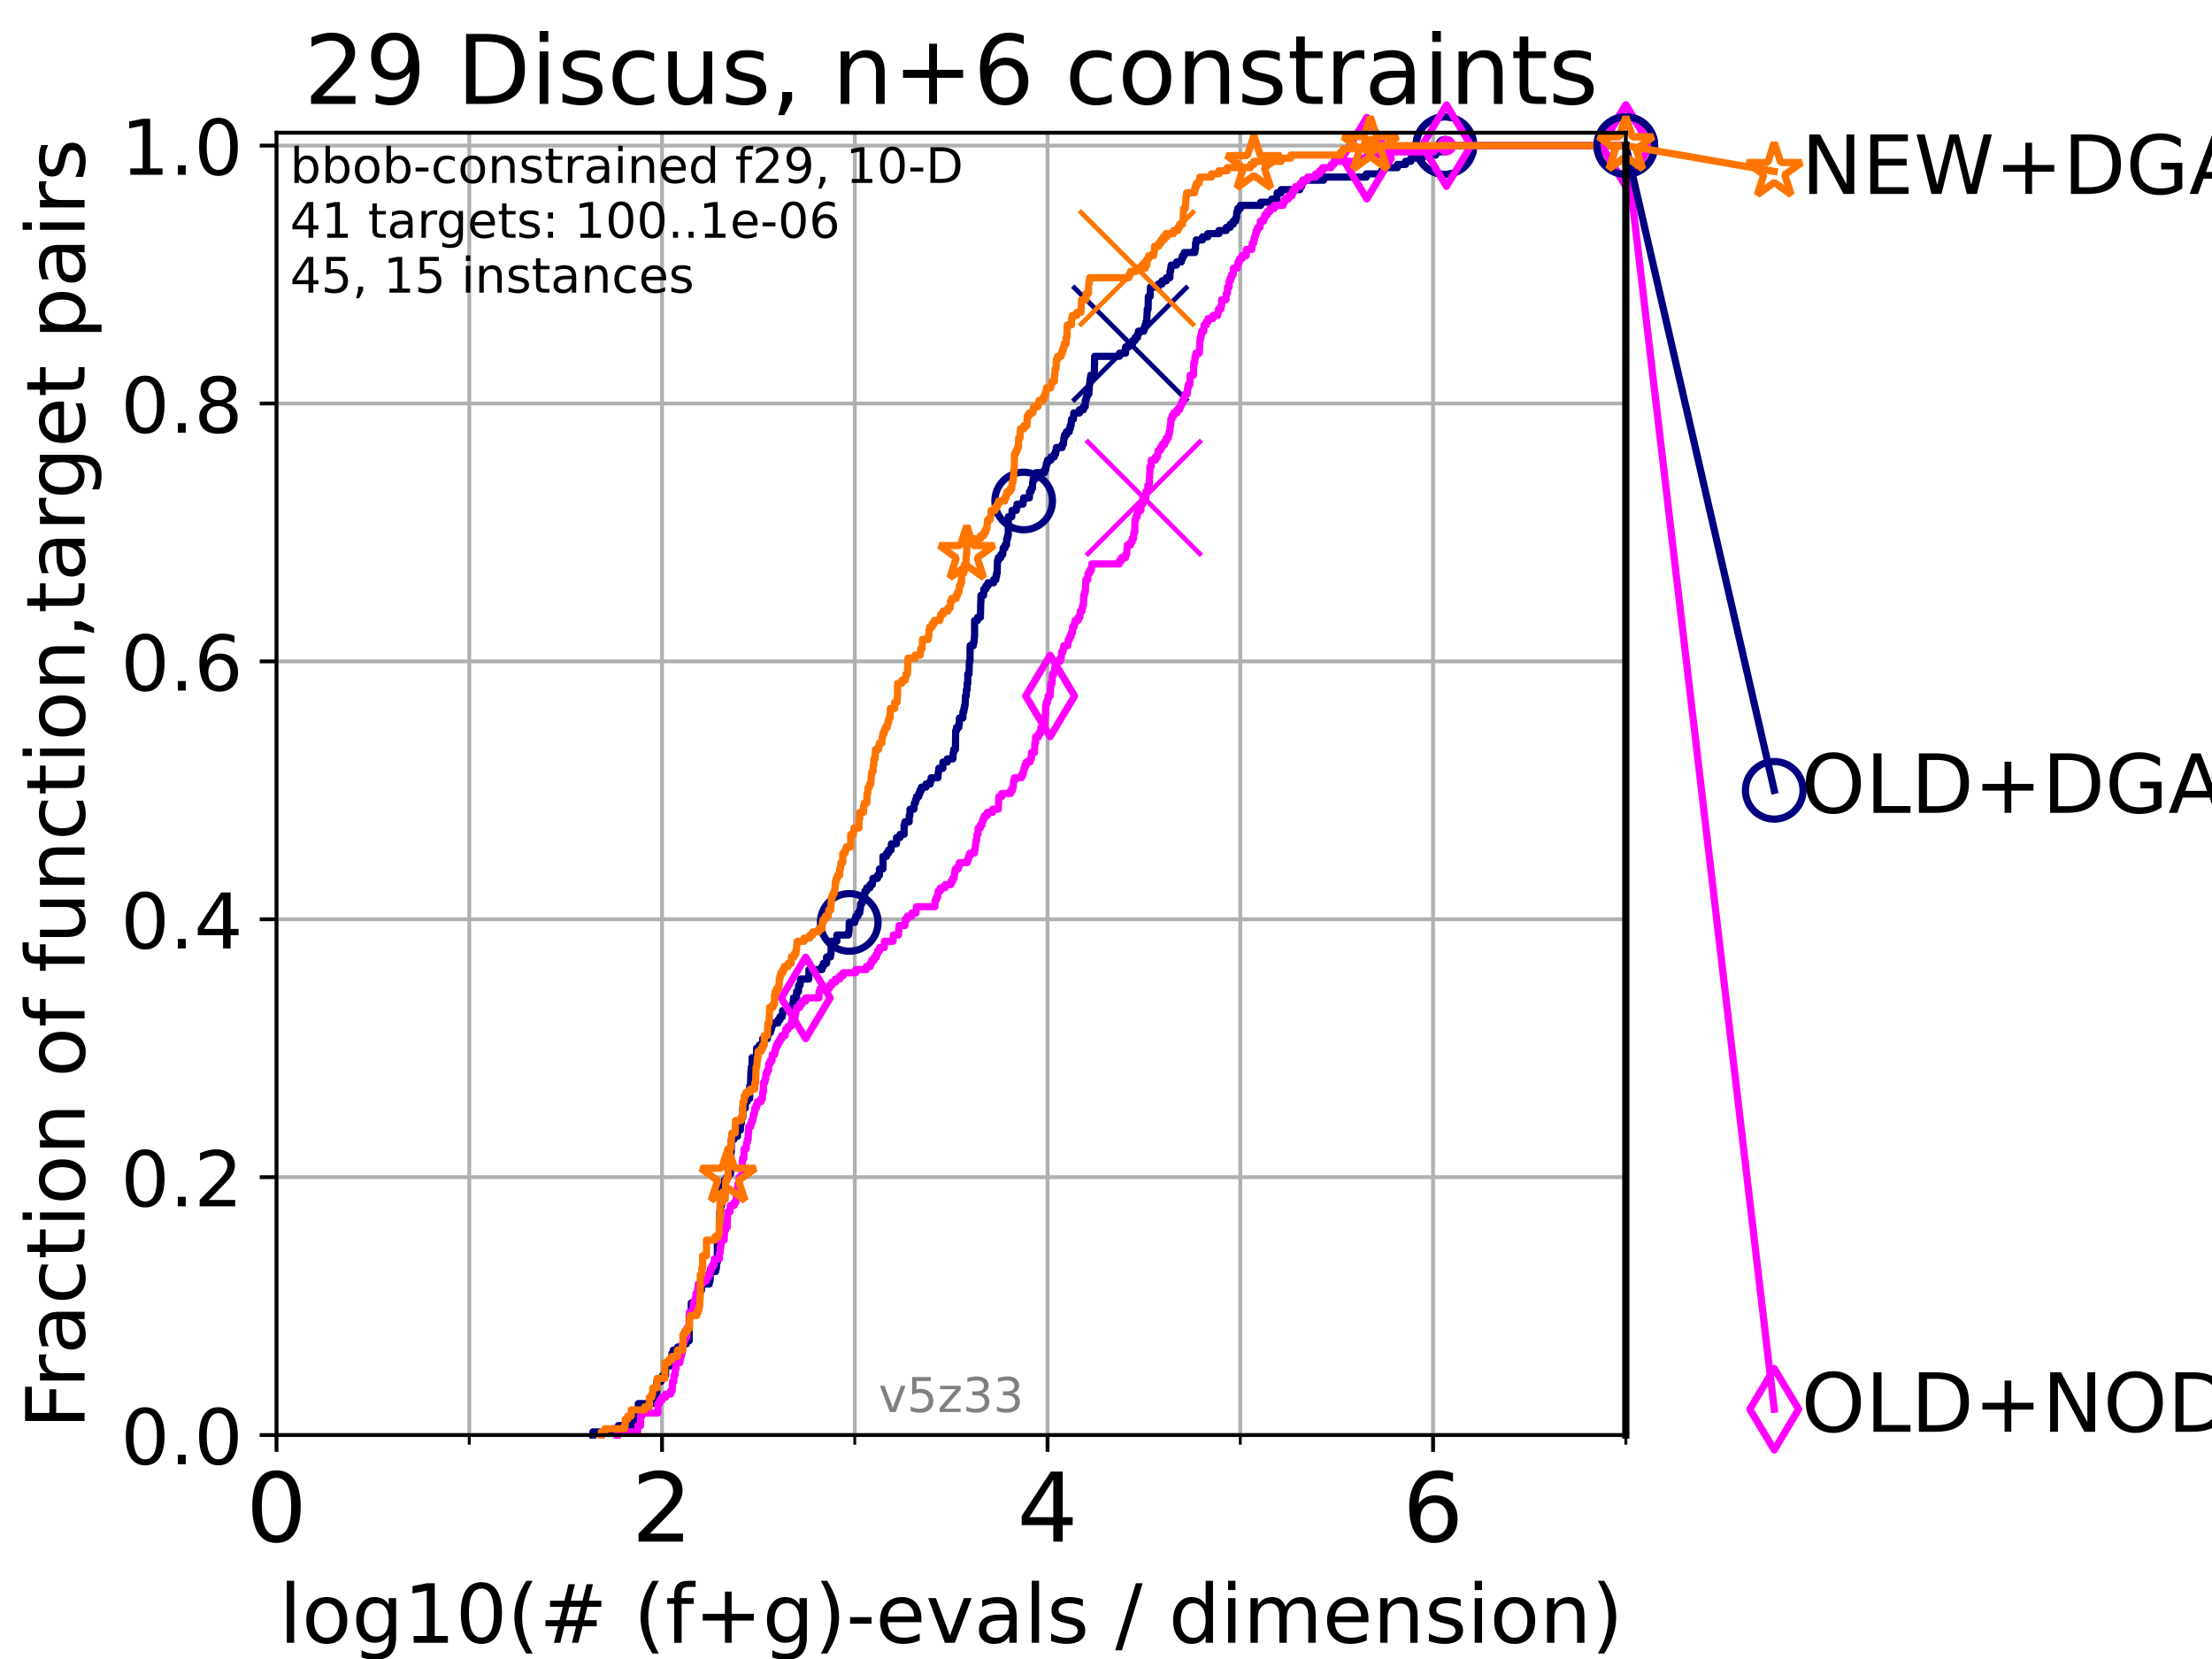 <?xml version="1.0" encoding="utf-8" standalone="no"?>
<!DOCTYPE svg PUBLIC "-//W3C//DTD SVG 1.1//EN"
  "http://www.w3.org/Graphics/SVG/1.1/DTD/svg11.dtd">
<!-- Created with matplotlib (https://matplotlib.org/) -->
<svg height="345.6pt" version="1.1" viewBox="0 0 460.8 345.6" width="460.8pt" xmlns="http://www.w3.org/2000/svg" xmlns:xlink="http://www.w3.org/1999/xlink">
 <defs>
  <style type="text/css">*{stroke-linecap:butt;stroke-linejoin:round;}</style>
 </defs>
 <g id="figure_1">
  <g id="patch_1">
   <path d="M 0 345.6 
L 460.8 345.6 
L 460.8 0 
L 0 0 
z
" style="fill:#ffffff;"/>
  </g>
  <g id="axes_1">
   <g id="patch_2">
    <path d="M 57.6 298.944 
L 338.688 298.944 
L 338.688 27.648 
L 57.6 27.648 
z
" style="fill:#ffffff;"/>
   </g>
   <g id="matplotlib.axis_1">
    <g id="xtick_1">
     <g id="line2d_1">
      <path clip-path="url(#p5d0361a00a)" d="M 57.6 298.944 
L 57.6 27.648 
" style="fill:none;stroke:#b0b0b0;stroke-linecap:square;stroke-width:0.8;"/>
     </g>
     <g id="line2d_2">
      <defs>
       <path d="M 0 0 
L 0 3.5 
" id="m4a124dc2ce" style="stroke:#000000;stroke-width:0.8;"/>
      </defs>
      <g>
       <use style="stroke:#000000;stroke-width:0.8;" x="57.6" xlink:href="#m4a124dc2ce" y="298.944"/>
      </g>
     </g>
     <g id="text_1">
      <!-- 0 -->
      <g transform="translate(51.237 321.141)scale(0.2 -0.2)">
       <defs>
        <path d="M 31.781 66.406 
Q 24.172 66.406 20.328 58.906 
Q 16.5 51.422 16.5 36.375 
Q 16.5 21.391 20.328 13.891 
Q 24.172 6.391 31.781 6.391 
Q 39.453 6.391 43.281 13.891 
Q 47.125 21.391 47.125 36.375 
Q 47.125 51.422 43.281 58.906 
Q 39.453 66.406 31.781 66.406 
z
M 31.781 74.219 
Q 44.047 74.219 50.516 64.516 
Q 56.984 54.828 56.984 36.375 
Q 56.984 17.969 50.516 8.266 
Q 44.047 -1.422 31.781 -1.422 
Q 19.531 -1.422 13.062 8.266 
Q 6.594 17.969 6.594 36.375 
Q 6.594 54.828 13.062 64.516 
Q 19.531 74.219 31.781 74.219 
z
" id="DejaVuSans-48"/>
       </defs>
       <use xlink:href="#DejaVuSans-48"/>
      </g>
     </g>
    </g>
    <g id="xtick_2">
     <g id="line2d_3">
      <path clip-path="url(#p5d0361a00a)" d="M 137.911 298.944 
L 137.911 27.648 
" style="fill:none;stroke:#b0b0b0;stroke-linecap:square;stroke-width:0.8;"/>
     </g>
     <g id="line2d_4">
      <g>
       <use style="stroke:#000000;stroke-width:0.8;" x="137.911" xlink:href="#m4a124dc2ce" y="298.944"/>
      </g>
     </g>
     <g id="text_2">
      <!-- 2 -->
      <g transform="translate(131.548 321.141)scale(0.2 -0.2)">
       <defs>
        <path d="M 19.188 8.297 
L 53.609 8.297 
L 53.609 0 
L 7.328 0 
L 7.328 8.297 
Q 12.938 14.109 22.625 23.891 
Q 32.328 33.688 34.812 36.531 
Q 39.547 41.844 41.422 45.531 
Q 43.312 49.219 43.312 52.781 
Q 43.312 58.594 39.234 62.25 
Q 35.156 65.922 28.609 65.922 
Q 23.969 65.922 18.812 64.312 
Q 13.672 62.703 7.812 59.422 
L 7.812 69.391 
Q 13.766 71.781 18.938 73 
Q 24.125 74.219 28.422 74.219 
Q 39.75 74.219 46.484 68.547 
Q 53.219 62.891 53.219 53.422 
Q 53.219 48.922 51.531 44.891 
Q 49.859 40.875 45.406 35.406 
Q 44.188 33.984 37.641 27.219 
Q 31.109 20.453 19.188 8.297 
z
" id="DejaVuSans-50"/>
       </defs>
       <use xlink:href="#DejaVuSans-50"/>
      </g>
     </g>
    </g>
    <g id="xtick_3">
     <g id="line2d_5">
      <path clip-path="url(#p5d0361a00a)" d="M 218.222 298.944 
L 218.222 27.648 
" style="fill:none;stroke:#b0b0b0;stroke-linecap:square;stroke-width:0.8;"/>
     </g>
     <g id="line2d_6">
      <g>
       <use style="stroke:#000000;stroke-width:0.8;" x="218.222" xlink:href="#m4a124dc2ce" y="298.944"/>
      </g>
     </g>
     <g id="text_3">
      <!-- 4 -->
      <g transform="translate(211.859 321.141)scale(0.2 -0.2)">
       <defs>
        <path d="M 37.797 64.312 
L 12.891 25.391 
L 37.797 25.391 
z
M 35.203 72.906 
L 47.609 72.906 
L 47.609 25.391 
L 58.016 25.391 
L 58.016 17.188 
L 47.609 17.188 
L 47.609 0 
L 37.797 0 
L 37.797 17.188 
L 4.891 17.188 
L 4.891 26.703 
z
" id="DejaVuSans-52"/>
       </defs>
       <use xlink:href="#DejaVuSans-52"/>
      </g>
     </g>
    </g>
    <g id="xtick_4">
     <g id="line2d_7">
      <path clip-path="url(#p5d0361a00a)" d="M 298.533 298.944 
L 298.533 27.648 
" style="fill:none;stroke:#b0b0b0;stroke-linecap:square;stroke-width:0.8;"/>
     </g>
     <g id="line2d_8">
      <g>
       <use style="stroke:#000000;stroke-width:0.8;" x="298.533" xlink:href="#m4a124dc2ce" y="298.944"/>
      </g>
     </g>
     <g id="text_4">
      <!-- 6 -->
      <g transform="translate(292.17 321.141)scale(0.2 -0.2)">
       <defs>
        <path d="M 33.016 40.375 
Q 26.375 40.375 22.484 35.828 
Q 18.609 31.297 18.609 23.391 
Q 18.609 15.531 22.484 10.953 
Q 26.375 6.391 33.016 6.391 
Q 39.656 6.391 43.531 10.953 
Q 47.406 15.531 47.406 23.391 
Q 47.406 31.297 43.531 35.828 
Q 39.656 40.375 33.016 40.375 
z
M 52.594 71.297 
L 52.594 62.312 
Q 48.875 64.062 45.094 64.984 
Q 41.312 65.922 37.594 65.922 
Q 27.828 65.922 22.672 59.328 
Q 17.531 52.734 16.797 39.406 
Q 19.672 43.656 24.016 45.922 
Q 28.375 48.188 33.594 48.188 
Q 44.578 48.188 50.953 41.516 
Q 57.328 34.859 57.328 23.391 
Q 57.328 12.156 50.688 5.359 
Q 44.047 -1.422 33.016 -1.422 
Q 20.359 -1.422 13.672 8.266 
Q 6.984 17.969 6.984 36.375 
Q 6.984 53.656 15.188 63.938 
Q 23.391 74.219 37.203 74.219 
Q 40.922 74.219 44.703 73.484 
Q 48.484 72.75 52.594 71.297 
z
" id="DejaVuSans-54"/>
       </defs>
       <use xlink:href="#DejaVuSans-54"/>
      </g>
     </g>
    </g>
    <g id="xtick_5">
     <g id="line2d_9">
      <path clip-path="url(#p5d0361a00a)" d="M 97.755 298.944 
L 97.755 27.648 
" style="fill:none;stroke:#b0b0b0;stroke-linecap:square;stroke-width:0.8;"/>
     </g>
     <g id="line2d_10">
      <defs>
       <path d="M 0 0 
L 0 2 
" id="m2a507be81b" style="stroke:#000000;stroke-width:0.6;"/>
      </defs>
      <g>
       <use style="stroke:#000000;stroke-width:0.6;" x="97.755" xlink:href="#m2a507be81b" y="298.944"/>
      </g>
     </g>
    </g>
    <g id="xtick_6">
     <g id="line2d_11">
      <path clip-path="url(#p5d0361a00a)" d="M 178.066 298.944 
L 178.066 27.648 
" style="fill:none;stroke:#b0b0b0;stroke-linecap:square;stroke-width:0.8;"/>
     </g>
     <g id="line2d_12">
      <g>
       <use style="stroke:#000000;stroke-width:0.6;" x="178.066" xlink:href="#m2a507be81b" y="298.944"/>
      </g>
     </g>
    </g>
    <g id="xtick_7">
     <g id="line2d_13">
      <path clip-path="url(#p5d0361a00a)" d="M 258.377 298.944 
L 258.377 27.648 
" style="fill:none;stroke:#b0b0b0;stroke-linecap:square;stroke-width:0.8;"/>
     </g>
     <g id="line2d_14">
      <g>
       <use style="stroke:#000000;stroke-width:0.6;" x="258.377" xlink:href="#m2a507be81b" y="298.944"/>
      </g>
     </g>
    </g>
    <g id="xtick_8">
     <g id="line2d_15">
      <path clip-path="url(#p5d0361a00a)" d="M 338.688 298.944 
L 338.688 27.648 
" style="fill:none;stroke:#b0b0b0;stroke-linecap:square;stroke-width:0.8;"/>
     </g>
     <g id="line2d_16">
      <g>
       <use style="stroke:#000000;stroke-width:0.6;" x="338.688" xlink:href="#m2a507be81b" y="298.944"/>
      </g>
     </g>
    </g>
    <g id="text_5">
     <!-- log10(# (f+g)-evals / dimension) -->
     <g transform="translate(58.145 342.218)scale(0.17 -0.17)">
      <defs>
       <path d="M 9.422 75.984 
L 18.406 75.984 
L 18.406 0 
L 9.422 0 
z
" id="DejaVuSans-108"/>
       <path d="M 30.609 48.391 
Q 23.391 48.391 19.188 42.75 
Q 14.984 37.109 14.984 27.297 
Q 14.984 17.484 19.156 11.844 
Q 23.344 6.203 30.609 6.203 
Q 37.797 6.203 41.984 11.859 
Q 46.188 17.531 46.188 27.297 
Q 46.188 37.016 41.984 42.703 
Q 37.797 48.391 30.609 48.391 
z
M 30.609 56 
Q 42.328 56 49.016 48.375 
Q 55.719 40.766 55.719 27.297 
Q 55.719 13.875 49.016 6.219 
Q 42.328 -1.422 30.609 -1.422 
Q 18.844 -1.422 12.172 6.219 
Q 5.516 13.875 5.516 27.297 
Q 5.516 40.766 12.172 48.375 
Q 18.844 56 30.609 56 
z
" id="DejaVuSans-111"/>
       <path d="M 45.406 27.984 
Q 45.406 37.75 41.375 43.109 
Q 37.359 48.484 30.078 48.484 
Q 22.859 48.484 18.828 43.109 
Q 14.797 37.75 14.797 27.984 
Q 14.797 18.266 18.828 12.891 
Q 22.859 7.516 30.078 7.516 
Q 37.359 7.516 41.375 12.891 
Q 45.406 18.266 45.406 27.984 
z
M 54.391 6.781 
Q 54.391 -7.172 48.188 -13.984 
Q 42 -20.797 29.203 -20.797 
Q 24.469 -20.797 20.266 -20.094 
Q 16.062 -19.391 12.109 -17.922 
L 12.109 -9.188 
Q 16.062 -11.328 19.922 -12.344 
Q 23.781 -13.375 27.781 -13.375 
Q 36.625 -13.375 41.016 -8.766 
Q 45.406 -4.156 45.406 5.172 
L 45.406 9.625 
Q 42.625 4.781 38.281 2.391 
Q 33.938 0 27.875 0 
Q 17.828 0 11.672 7.656 
Q 5.516 15.328 5.516 27.984 
Q 5.516 40.672 11.672 48.328 
Q 17.828 56 27.875 56 
Q 33.938 56 38.281 53.609 
Q 42.625 51.219 45.406 46.391 
L 45.406 54.688 
L 54.391 54.688 
z
" id="DejaVuSans-103"/>
       <path d="M 12.406 8.297 
L 28.516 8.297 
L 28.516 63.922 
L 10.984 60.406 
L 10.984 69.391 
L 28.422 72.906 
L 38.281 72.906 
L 38.281 8.297 
L 54.391 8.297 
L 54.391 0 
L 12.406 0 
z
" id="DejaVuSans-49"/>
       <path d="M 31 75.875 
Q 24.469 64.656 21.281 53.656 
Q 18.109 42.672 18.109 31.391 
Q 18.109 20.125 21.312 9.062 
Q 24.516 -2 31 -13.188 
L 23.188 -13.188 
Q 15.875 -1.703 12.234 9.375 
Q 8.594 20.453 8.594 31.391 
Q 8.594 42.281 12.203 53.312 
Q 15.828 64.359 23.188 75.875 
z
" id="DejaVuSans-40"/>
       <path d="M 51.125 44 
L 36.922 44 
L 32.812 27.688 
L 47.125 27.688 
z
M 43.797 71.781 
L 38.719 51.516 
L 52.984 51.516 
L 58.109 71.781 
L 65.922 71.781 
L 60.891 51.516 
L 76.125 51.516 
L 76.125 44 
L 58.984 44 
L 54.984 27.688 
L 70.516 27.688 
L 70.516 20.219 
L 53.078 20.219 
L 48 0 
L 40.188 0 
L 45.219 20.219 
L 30.906 20.219 
L 25.875 0 
L 18.016 0 
L 23.094 20.219 
L 7.719 20.219 
L 7.719 27.688 
L 24.906 27.688 
L 29 44 
L 13.281 44 
L 13.281 51.516 
L 30.906 51.516 
L 35.891 71.781 
z
" id="DejaVuSans-35"/>
       <path id="DejaVuSans-32"/>
       <path d="M 37.109 75.984 
L 37.109 68.5 
L 28.516 68.5 
Q 23.688 68.5 21.797 66.547 
Q 19.922 64.594 19.922 59.516 
L 19.922 54.688 
L 34.719 54.688 
L 34.719 47.703 
L 19.922 47.703 
L 19.922 0 
L 10.891 0 
L 10.891 47.703 
L 2.297 47.703 
L 2.297 54.688 
L 10.891 54.688 
L 10.891 58.5 
Q 10.891 67.625 15.141 71.797 
Q 19.391 75.984 28.609 75.984 
z
" id="DejaVuSans-102"/>
       <path d="M 46 62.703 
L 46 35.5 
L 73.188 35.5 
L 73.188 27.203 
L 46 27.203 
L 46 0 
L 37.797 0 
L 37.797 27.203 
L 10.594 27.203 
L 10.594 35.5 
L 37.797 35.5 
L 37.797 62.703 
z
" id="DejaVuSans-43"/>
       <path d="M 8.016 75.875 
L 15.828 75.875 
Q 23.141 64.359 26.781 53.312 
Q 30.422 42.281 30.422 31.391 
Q 30.422 20.453 26.781 9.375 
Q 23.141 -1.703 15.828 -13.188 
L 8.016 -13.188 
Q 14.5 -2 17.703 9.062 
Q 20.906 20.125 20.906 31.391 
Q 20.906 42.672 17.703 53.656 
Q 14.5 64.656 8.016 75.875 
z
" id="DejaVuSans-41"/>
       <path d="M 4.891 31.391 
L 31.203 31.391 
L 31.203 23.391 
L 4.891 23.391 
z
" id="DejaVuSans-45"/>
       <path d="M 56.203 29.594 
L 56.203 25.203 
L 14.891 25.203 
Q 15.484 15.922 20.484 11.062 
Q 25.484 6.203 34.422 6.203 
Q 39.594 6.203 44.453 7.469 
Q 49.312 8.734 54.109 11.281 
L 54.109 2.781 
Q 49.266 0.734 44.188 -0.344 
Q 39.109 -1.422 33.891 -1.422 
Q 20.797 -1.422 13.156 6.188 
Q 5.516 13.812 5.516 26.812 
Q 5.516 40.234 12.766 48.109 
Q 20.016 56 32.328 56 
Q 43.359 56 49.781 48.891 
Q 56.203 41.797 56.203 29.594 
z
M 47.219 32.234 
Q 47.125 39.594 43.094 43.984 
Q 39.062 48.391 32.422 48.391 
Q 24.906 48.391 20.391 44.141 
Q 15.875 39.891 15.188 32.172 
z
" id="DejaVuSans-101"/>
       <path d="M 2.984 54.688 
L 12.5 54.688 
L 29.594 8.797 
L 46.688 54.688 
L 56.203 54.688 
L 35.688 0 
L 23.484 0 
z
" id="DejaVuSans-118"/>
       <path d="M 34.281 27.484 
Q 23.391 27.484 19.188 25 
Q 14.984 22.516 14.984 16.5 
Q 14.984 11.719 18.141 8.906 
Q 21.297 6.109 26.703 6.109 
Q 34.188 6.109 38.703 11.406 
Q 43.219 16.703 43.219 25.484 
L 43.219 27.484 
z
M 52.203 31.203 
L 52.203 0 
L 43.219 0 
L 43.219 8.297 
Q 40.141 3.328 35.547 0.953 
Q 30.953 -1.422 24.312 -1.422 
Q 15.922 -1.422 10.953 3.297 
Q 6 8.016 6 15.922 
Q 6 25.141 12.172 29.828 
Q 18.359 34.516 30.609 34.516 
L 43.219 34.516 
L 43.219 35.406 
Q 43.219 41.609 39.141 45 
Q 35.062 48.391 27.688 48.391 
Q 23 48.391 18.547 47.266 
Q 14.109 46.141 10.016 43.891 
L 10.016 52.203 
Q 14.938 54.109 19.578 55.047 
Q 24.219 56 28.609 56 
Q 40.484 56 46.344 49.844 
Q 52.203 43.703 52.203 31.203 
z
" id="DejaVuSans-97"/>
       <path d="M 44.281 53.078 
L 44.281 44.578 
Q 40.484 46.531 36.375 47.5 
Q 32.281 48.484 27.875 48.484 
Q 21.188 48.484 17.844 46.438 
Q 14.5 44.391 14.5 40.281 
Q 14.5 37.156 16.891 35.375 
Q 19.281 33.594 26.516 31.984 
L 29.594 31.297 
Q 39.156 29.25 43.188 25.516 
Q 47.219 21.781 47.219 15.094 
Q 47.219 7.469 41.188 3.016 
Q 35.156 -1.422 24.609 -1.422 
Q 20.219 -1.422 15.453 -0.562 
Q 10.688 0.297 5.422 2 
L 5.422 11.281 
Q 10.406 8.688 15.234 7.391 
Q 20.062 6.109 24.812 6.109 
Q 31.156 6.109 34.562 8.281 
Q 37.984 10.453 37.984 14.406 
Q 37.984 18.062 35.516 20.016 
Q 33.062 21.969 24.703 23.781 
L 21.578 24.516 
Q 13.234 26.266 9.516 29.906 
Q 5.812 33.547 5.812 39.891 
Q 5.812 47.609 11.281 51.797 
Q 16.75 56 26.812 56 
Q 31.781 56 36.172 55.266 
Q 40.578 54.547 44.281 53.078 
z
" id="DejaVuSans-115"/>
       <path d="M 25.391 72.906 
L 33.688 72.906 
L 8.297 -9.281 
L 0 -9.281 
z
" id="DejaVuSans-47"/>
       <path d="M 45.406 46.391 
L 45.406 75.984 
L 54.391 75.984 
L 54.391 0 
L 45.406 0 
L 45.406 8.203 
Q 42.578 3.328 38.25 0.953 
Q 33.938 -1.422 27.875 -1.422 
Q 17.969 -1.422 11.734 6.484 
Q 5.516 14.406 5.516 27.297 
Q 5.516 40.188 11.734 48.094 
Q 17.969 56 27.875 56 
Q 33.938 56 38.25 53.625 
Q 42.578 51.266 45.406 46.391 
z
M 14.797 27.297 
Q 14.797 17.391 18.875 11.75 
Q 22.953 6.109 30.078 6.109 
Q 37.203 6.109 41.297 11.75 
Q 45.406 17.391 45.406 27.297 
Q 45.406 37.203 41.297 42.844 
Q 37.203 48.484 30.078 48.484 
Q 22.953 48.484 18.875 42.844 
Q 14.797 37.203 14.797 27.297 
z
" id="DejaVuSans-100"/>
       <path d="M 9.422 54.688 
L 18.406 54.688 
L 18.406 0 
L 9.422 0 
z
M 9.422 75.984 
L 18.406 75.984 
L 18.406 64.594 
L 9.422 64.594 
z
" id="DejaVuSans-105"/>
       <path d="M 52 44.188 
Q 55.375 50.25 60.062 53.125 
Q 64.75 56 71.094 56 
Q 79.641 56 84.281 50.016 
Q 88.922 44.047 88.922 33.016 
L 88.922 0 
L 79.891 0 
L 79.891 32.719 
Q 79.891 40.578 77.094 44.375 
Q 74.312 48.188 68.609 48.188 
Q 61.625 48.188 57.562 43.547 
Q 53.516 38.922 53.516 30.906 
L 53.516 0 
L 44.484 0 
L 44.484 32.719 
Q 44.484 40.625 41.703 44.406 
Q 38.922 48.188 33.109 48.188 
Q 26.219 48.188 22.156 43.531 
Q 18.109 38.875 18.109 30.906 
L 18.109 0 
L 9.078 0 
L 9.078 54.688 
L 18.109 54.688 
L 18.109 46.188 
Q 21.188 51.219 25.484 53.609 
Q 29.781 56 35.688 56 
Q 41.656 56 45.828 52.969 
Q 50 49.953 52 44.188 
z
" id="DejaVuSans-109"/>
       <path d="M 54.891 33.016 
L 54.891 0 
L 45.906 0 
L 45.906 32.719 
Q 45.906 40.484 42.875 44.328 
Q 39.844 48.188 33.797 48.188 
Q 26.516 48.188 22.312 43.547 
Q 18.109 38.922 18.109 30.906 
L 18.109 0 
L 9.078 0 
L 9.078 54.688 
L 18.109 54.688 
L 18.109 46.188 
Q 21.344 51.125 25.703 53.562 
Q 30.078 56 35.797 56 
Q 45.219 56 50.047 50.172 
Q 54.891 44.344 54.891 33.016 
z
" id="DejaVuSans-110"/>
      </defs>
      <use xlink:href="#DejaVuSans-108"/>
      <use x="27.783" xlink:href="#DejaVuSans-111"/>
      <use x="88.965" xlink:href="#DejaVuSans-103"/>
      <use x="152.441" xlink:href="#DejaVuSans-49"/>
      <use x="216.064" xlink:href="#DejaVuSans-48"/>
      <use x="279.688" xlink:href="#DejaVuSans-40"/>
      <use x="318.701" xlink:href="#DejaVuSans-35"/>
      <use x="402.49" xlink:href="#DejaVuSans-32"/>
      <use x="434.277" xlink:href="#DejaVuSans-40"/>
      <use x="473.291" xlink:href="#DejaVuSans-102"/>
      <use x="508.496" xlink:href="#DejaVuSans-43"/>
      <use x="592.285" xlink:href="#DejaVuSans-103"/>
      <use x="655.762" xlink:href="#DejaVuSans-41"/>
      <use x="694.775" xlink:href="#DejaVuSans-45"/>
      <use x="730.859" xlink:href="#DejaVuSans-101"/>
      <use x="792.383" xlink:href="#DejaVuSans-118"/>
      <use x="851.562" xlink:href="#DejaVuSans-97"/>
      <use x="912.842" xlink:href="#DejaVuSans-108"/>
      <use x="940.625" xlink:href="#DejaVuSans-115"/>
      <use x="992.725" xlink:href="#DejaVuSans-32"/>
      <use x="1024.512" xlink:href="#DejaVuSans-47"/>
      <use x="1058.203" xlink:href="#DejaVuSans-32"/>
      <use x="1089.99" xlink:href="#DejaVuSans-100"/>
      <use x="1153.467" xlink:href="#DejaVuSans-105"/>
      <use x="1181.25" xlink:href="#DejaVuSans-109"/>
      <use x="1278.662" xlink:href="#DejaVuSans-101"/>
      <use x="1340.186" xlink:href="#DejaVuSans-110"/>
      <use x="1403.564" xlink:href="#DejaVuSans-115"/>
      <use x="1455.664" xlink:href="#DejaVuSans-105"/>
      <use x="1483.447" xlink:href="#DejaVuSans-111"/>
      <use x="1544.629" xlink:href="#DejaVuSans-110"/>
      <use x="1608.008" xlink:href="#DejaVuSans-41"/>
     </g>
    </g>
   </g>
   <g id="matplotlib.axis_2">
    <g id="ytick_1">
     <g id="line2d_17">
      <path clip-path="url(#p5d0361a00a)" d="M 57.6 298.944 
L 338.688 298.944 
" style="fill:none;stroke:#b0b0b0;stroke-linecap:square;stroke-width:0.8;"/>
     </g>
     <g id="line2d_18">
      <defs>
       <path d="M 0 0 
L -3.5 0 
" id="m97be37b960" style="stroke:#000000;stroke-width:0.8;"/>
      </defs>
      <g>
       <use style="stroke:#000000;stroke-width:0.8;" x="57.6" xlink:href="#m97be37b960" y="298.944"/>
      </g>
     </g>
     <g id="text_6">
      <!-- 0.0 -->
      <g transform="translate(25.155 305.023)scale(0.16 -0.16)">
       <defs>
        <path d="M 10.688 12.406 
L 21 12.406 
L 21 0 
L 10.688 0 
z
" id="DejaVuSans-46"/>
       </defs>
       <use xlink:href="#DejaVuSans-48"/>
       <use x="63.623" xlink:href="#DejaVuSans-46"/>
       <use x="95.41" xlink:href="#DejaVuSans-48"/>
      </g>
     </g>
    </g>
    <g id="ytick_2">
     <g id="line2d_19">
      <path clip-path="url(#p5d0361a00a)" d="M 57.6 245.222 
L 338.688 245.222 
" style="fill:none;stroke:#b0b0b0;stroke-linecap:square;stroke-width:0.8;"/>
     </g>
     <g id="line2d_20">
      <g>
       <use style="stroke:#000000;stroke-width:0.8;" x="57.6" xlink:href="#m97be37b960" y="245.222"/>
      </g>
     </g>
     <g id="text_7">
      <!-- 0.2 -->
      <g transform="translate(25.155 251.301)scale(0.16 -0.16)">
       <use xlink:href="#DejaVuSans-48"/>
       <use x="63.623" xlink:href="#DejaVuSans-46"/>
       <use x="95.41" xlink:href="#DejaVuSans-50"/>
      </g>
     </g>
    </g>
    <g id="ytick_3">
     <g id="line2d_21">
      <path clip-path="url(#p5d0361a00a)" d="M 57.6 191.5 
L 338.688 191.5 
" style="fill:none;stroke:#b0b0b0;stroke-linecap:square;stroke-width:0.8;"/>
     </g>
     <g id="line2d_22">
      <g>
       <use style="stroke:#000000;stroke-width:0.8;" x="57.6" xlink:href="#m97be37b960" y="191.5"/>
      </g>
     </g>
     <g id="text_8">
      <!-- 0.4 -->
      <g transform="translate(25.155 197.579)scale(0.16 -0.16)">
       <use xlink:href="#DejaVuSans-48"/>
       <use x="63.623" xlink:href="#DejaVuSans-46"/>
       <use x="95.41" xlink:href="#DejaVuSans-52"/>
      </g>
     </g>
    </g>
    <g id="ytick_4">
     <g id="line2d_23">
      <path clip-path="url(#p5d0361a00a)" d="M 57.6 137.778 
L 338.688 137.778 
" style="fill:none;stroke:#b0b0b0;stroke-linecap:square;stroke-width:0.8;"/>
     </g>
     <g id="line2d_24">
      <g>
       <use style="stroke:#000000;stroke-width:0.8;" x="57.6" xlink:href="#m97be37b960" y="137.778"/>
      </g>
     </g>
     <g id="text_9">
      <!-- 0.6 -->
      <g transform="translate(25.155 143.857)scale(0.16 -0.16)">
       <use xlink:href="#DejaVuSans-48"/>
       <use x="63.623" xlink:href="#DejaVuSans-46"/>
       <use x="95.41" xlink:href="#DejaVuSans-54"/>
      </g>
     </g>
    </g>
    <g id="ytick_5">
     <g id="line2d_25">
      <path clip-path="url(#p5d0361a00a)" d="M 57.6 84.056 
L 338.688 84.056 
" style="fill:none;stroke:#b0b0b0;stroke-linecap:square;stroke-width:0.8;"/>
     </g>
     <g id="line2d_26">
      <g>
       <use style="stroke:#000000;stroke-width:0.8;" x="57.6" xlink:href="#m97be37b960" y="84.056"/>
      </g>
     </g>
     <g id="text_10">
      <!-- 0.8 -->
      <g transform="translate(25.155 90.135)scale(0.16 -0.16)">
       <defs>
        <path d="M 31.781 34.625 
Q 24.75 34.625 20.719 30.859 
Q 16.703 27.094 16.703 20.516 
Q 16.703 13.922 20.719 10.156 
Q 24.75 6.391 31.781 6.391 
Q 38.812 6.391 42.859 10.172 
Q 46.922 13.969 46.922 20.516 
Q 46.922 27.094 42.891 30.859 
Q 38.875 34.625 31.781 34.625 
z
M 21.922 38.812 
Q 15.578 40.375 12.031 44.719 
Q 8.5 49.078 8.5 55.328 
Q 8.5 64.062 14.719 69.141 
Q 20.953 74.219 31.781 74.219 
Q 42.672 74.219 48.875 69.141 
Q 55.078 64.062 55.078 55.328 
Q 55.078 49.078 51.531 44.719 
Q 48 40.375 41.703 38.812 
Q 48.828 37.156 52.797 32.312 
Q 56.781 27.484 56.781 20.516 
Q 56.781 9.906 50.312 4.234 
Q 43.844 -1.422 31.781 -1.422 
Q 19.734 -1.422 13.25 4.234 
Q 6.781 9.906 6.781 20.516 
Q 6.781 27.484 10.781 32.312 
Q 14.797 37.156 21.922 38.812 
z
M 18.312 54.391 
Q 18.312 48.734 21.844 45.562 
Q 25.391 42.391 31.781 42.391 
Q 38.141 42.391 41.719 45.562 
Q 45.312 48.734 45.312 54.391 
Q 45.312 60.062 41.719 63.234 
Q 38.141 66.406 31.781 66.406 
Q 25.391 66.406 21.844 63.234 
Q 18.312 60.062 18.312 54.391 
z
" id="DejaVuSans-56"/>
       </defs>
       <use xlink:href="#DejaVuSans-48"/>
       <use x="63.623" xlink:href="#DejaVuSans-46"/>
       <use x="95.41" xlink:href="#DejaVuSans-56"/>
      </g>
     </g>
    </g>
    <g id="ytick_6">
     <g id="line2d_27">
      <path clip-path="url(#p5d0361a00a)" d="M 57.6 30.334 
L 338.688 30.334 
" style="fill:none;stroke:#b0b0b0;stroke-linecap:square;stroke-width:0.8;"/>
     </g>
     <g id="line2d_28">
      <g>
       <use style="stroke:#000000;stroke-width:0.8;" x="57.6" xlink:href="#m97be37b960" y="30.334"/>
      </g>
     </g>
     <g id="text_11">
      <!-- 1.0 -->
      <g transform="translate(25.155 36.413)scale(0.16 -0.16)">
       <use xlink:href="#DejaVuSans-49"/>
       <use x="63.623" xlink:href="#DejaVuSans-46"/>
       <use x="95.41" xlink:href="#DejaVuSans-48"/>
      </g>
     </g>
    </g>
    <g id="text_12">
     <!-- Fraction of function,target pairs -->
     <g transform="translate(17.62 297.681)rotate(-90)scale(0.17 -0.17)">
      <defs>
       <path d="M 9.812 72.906 
L 51.703 72.906 
L 51.703 64.594 
L 19.672 64.594 
L 19.672 43.109 
L 48.578 43.109 
L 48.578 34.812 
L 19.672 34.812 
L 19.672 0 
L 9.812 0 
z
" id="DejaVuSans-70"/>
       <path d="M 41.109 46.297 
Q 39.594 47.172 37.812 47.578 
Q 36.031 48 33.891 48 
Q 26.266 48 22.188 43.047 
Q 18.109 38.094 18.109 28.812 
L 18.109 0 
L 9.078 0 
L 9.078 54.688 
L 18.109 54.688 
L 18.109 46.188 
Q 20.953 51.172 25.484 53.578 
Q 30.031 56 36.531 56 
Q 37.453 56 38.578 55.875 
Q 39.703 55.766 41.062 55.516 
z
" id="DejaVuSans-114"/>
       <path d="M 48.781 52.594 
L 48.781 44.188 
Q 44.969 46.297 41.141 47.344 
Q 37.312 48.391 33.406 48.391 
Q 24.656 48.391 19.812 42.844 
Q 14.984 37.312 14.984 27.297 
Q 14.984 17.281 19.812 11.734 
Q 24.656 6.203 33.406 6.203 
Q 37.312 6.203 41.141 7.25 
Q 44.969 8.297 48.781 10.406 
L 48.781 2.094 
Q 45.016 0.344 40.984 -0.531 
Q 36.969 -1.422 32.422 -1.422 
Q 20.062 -1.422 12.781 6.344 
Q 5.516 14.109 5.516 27.297 
Q 5.516 40.672 12.859 48.328 
Q 20.219 56 33.016 56 
Q 37.156 56 41.109 55.141 
Q 45.062 54.297 48.781 52.594 
z
" id="DejaVuSans-99"/>
       <path d="M 18.312 70.219 
L 18.312 54.688 
L 36.812 54.688 
L 36.812 47.703 
L 18.312 47.703 
L 18.312 18.016 
Q 18.312 11.328 20.141 9.422 
Q 21.969 7.516 27.594 7.516 
L 36.812 7.516 
L 36.812 0 
L 27.594 0 
Q 17.188 0 13.234 3.875 
Q 9.281 7.766 9.281 18.016 
L 9.281 47.703 
L 2.688 47.703 
L 2.688 54.688 
L 9.281 54.688 
L 9.281 70.219 
z
" id="DejaVuSans-116"/>
       <path d="M 8.5 21.578 
L 8.5 54.688 
L 17.484 54.688 
L 17.484 21.922 
Q 17.484 14.156 20.5 10.266 
Q 23.531 6.391 29.594 6.391 
Q 36.859 6.391 41.078 11.031 
Q 45.312 15.672 45.312 23.688 
L 45.312 54.688 
L 54.297 54.688 
L 54.297 0 
L 45.312 0 
L 45.312 8.406 
Q 42.047 3.422 37.719 1 
Q 33.406 -1.422 27.688 -1.422 
Q 18.266 -1.422 13.375 4.438 
Q 8.5 10.297 8.5 21.578 
z
M 31.109 56 
z
" id="DejaVuSans-117"/>
       <path d="M 11.719 12.406 
L 22.016 12.406 
L 22.016 4 
L 14.016 -11.625 
L 7.719 -11.625 
L 11.719 4 
z
" id="DejaVuSans-44"/>
       <path d="M 18.109 8.203 
L 18.109 -20.797 
L 9.078 -20.797 
L 9.078 54.688 
L 18.109 54.688 
L 18.109 46.391 
Q 20.953 51.266 25.266 53.625 
Q 29.594 56 35.594 56 
Q 45.562 56 51.781 48.094 
Q 58.016 40.188 58.016 27.297 
Q 58.016 14.406 51.781 6.484 
Q 45.562 -1.422 35.594 -1.422 
Q 29.594 -1.422 25.266 0.953 
Q 20.953 3.328 18.109 8.203 
z
M 48.688 27.297 
Q 48.688 37.203 44.609 42.844 
Q 40.531 48.484 33.406 48.484 
Q 26.266 48.484 22.188 42.844 
Q 18.109 37.203 18.109 27.297 
Q 18.109 17.391 22.188 11.75 
Q 26.266 6.109 33.406 6.109 
Q 40.531 6.109 44.609 11.75 
Q 48.688 17.391 48.688 27.297 
z
" id="DejaVuSans-112"/>
      </defs>
      <use xlink:href="#DejaVuSans-70"/>
      <use x="50.27" xlink:href="#DejaVuSans-114"/>
      <use x="91.383" xlink:href="#DejaVuSans-97"/>
      <use x="152.662" xlink:href="#DejaVuSans-99"/>
      <use x="207.643" xlink:href="#DejaVuSans-116"/>
      <use x="246.852" xlink:href="#DejaVuSans-105"/>
      <use x="274.635" xlink:href="#DejaVuSans-111"/>
      <use x="335.816" xlink:href="#DejaVuSans-110"/>
      <use x="399.195" xlink:href="#DejaVuSans-32"/>
      <use x="430.982" xlink:href="#DejaVuSans-111"/>
      <use x="492.164" xlink:href="#DejaVuSans-102"/>
      <use x="527.369" xlink:href="#DejaVuSans-32"/>
      <use x="559.156" xlink:href="#DejaVuSans-102"/>
      <use x="594.361" xlink:href="#DejaVuSans-117"/>
      <use x="657.74" xlink:href="#DejaVuSans-110"/>
      <use x="721.119" xlink:href="#DejaVuSans-99"/>
      <use x="776.1" xlink:href="#DejaVuSans-116"/>
      <use x="815.309" xlink:href="#DejaVuSans-105"/>
      <use x="843.092" xlink:href="#DejaVuSans-111"/>
      <use x="904.273" xlink:href="#DejaVuSans-110"/>
      <use x="967.652" xlink:href="#DejaVuSans-44"/>
      <use x="999.439" xlink:href="#DejaVuSans-116"/>
      <use x="1038.648" xlink:href="#DejaVuSans-97"/>
      <use x="1099.928" xlink:href="#DejaVuSans-114"/>
      <use x="1139.291" xlink:href="#DejaVuSans-103"/>
      <use x="1202.768" xlink:href="#DejaVuSans-101"/>
      <use x="1264.291" xlink:href="#DejaVuSans-116"/>
      <use x="1303.5" xlink:href="#DejaVuSans-32"/>
      <use x="1335.287" xlink:href="#DejaVuSans-112"/>
      <use x="1398.764" xlink:href="#DejaVuSans-97"/>
      <use x="1460.043" xlink:href="#DejaVuSans-105"/>
      <use x="1487.826" xlink:href="#DejaVuSans-114"/>
      <use x="1528.939" xlink:href="#DejaVuSans-115"/>
     </g>
    </g>
   </g>
   <g id="line2d_29">
    <defs>
     <path d="M 0 1.5 
C 0.398 1.5 0.779 1.342 1.061 1.061 
C 1.342 0.779 1.5 0.398 1.5 0 
C 1.5 -0.398 1.342 -0.779 1.061 -1.061 
C 0.779 -1.342 0.398 -1.5 0 -1.5 
C -0.398 -1.5 -0.779 -1.342 -1.061 -1.061 
C -1.342 -0.779 -1.5 -0.398 -1.5 0 
C -1.5 0.398 -1.342 0.779 -1.061 1.061 
C -0.779 1.342 -0.398 1.5 0 1.5 
z
" id="m3711e6969e" style="stroke:#000080;"/>
    </defs>
    <g>
     <use style="fill:#000080;stroke:#000080;" x="300.991" xlink:href="#m3711e6969e" y="30.334"/>
     <use style="fill:#000080;stroke:#000080;" x="300.991" xlink:href="#m3711e6969e" y="30.334"/>
    </g>
   </g>
   <g id="line2d_30">
    <path d="M 123.514 298.944 
L 123.514 298.289 
L 127.674 298.289 
L 127.674 297.634 
L 128.827 297.634 
L 128.827 296.979 
L 131.987 296.979 
L 131.987 294.358 
L 132.987 294.358 
L 132.987 292.393 
L 135.918 292.393 
L 135.918 291.737 
L 136.035 291.737 
L 136.035 291.082 
L 136.304 291.082 
L 136.304 290.427 
L 136.795 290.427 
L 136.832 287.807 
L 137.7 287.807 
L 137.7 287.151 
L 138.05 287.151 
L 138.05 286.496 
L 138.662 286.496 
L 138.662 284.531 
L 139.699 284.531 
L 139.699 283.876 
L 139.918 283.876 
L 139.98 281.91 
L 140.257 281.91 
L 140.257 281.255 
L 141.177 281.255 
L 141.177 280.6 
L 142.216 280.6 
L 142.216 279.945 
L 142.989 279.945 
L 142.989 279.29 
L 143.578 279.29 
L 143.578 274.048 
L 144.001 274.048 
L 144.001 271.428 
L 145.35 271.428 
L 145.441 269.462 
L 145.688 269.462 
L 145.688 268.807 
L 146.129 268.807 
L 146.129 267.497 
L 147.75 267.497 
L 147.75 266.842 
L 147.927 266.842 
L 147.986 264.876 
L 149.068 264.876 
L 149.068 264.221 
L 149.232 264.221 
L 149.305 262.911 
L 149.432 262.911 
L 149.45 258.325 
L 149.629 258.325 
L 149.629 257.67 
L 149.946 257.67 
L 149.946 252.429 
L 150.086 252.429 
L 150.138 251.118 
L 150.31 251.118 
L 150.395 247.187 
L 150.883 247.187 
L 150.883 245.877 
L 151.357 245.877 
L 151.357 245.222 
L 151.693 245.222 
L 151.693 244.567 
L 152.176 244.567 
L 152.284 239.981 
L 152.345 239.981 
L 152.345 237.36 
L 152.885 237.36 
L 152.885 236.705 
L 153.637 236.705 
L 153.637 235.395 
L 154.263 235.395 
L 154.263 234.085 
L 154.426 234.085 
L 154.426 232.774 
L 154.735 232.774 
L 154.735 230.809 
L 155.258 230.809 
L 155.258 229.499 
L 155.641 229.499 
L 155.641 228.843 
L 156.175 228.843 
L 156.175 226.223 
L 156.334 226.223 
L 156.443 222.947 
L 156.503 222.947 
L 156.503 222.292 
L 156.67 222.292 
L 156.67 220.326 
L 157.608 220.326 
L 157.608 218.361 
L 158.184 218.361 
L 158.184 217.706 
L 158.848 217.706 
L 158.869 216.396 
L 159.858 216.396 
L 159.858 215.74 
L 160.006 215.74 
L 160.006 215.085 
L 160.5 215.085 
L 160.5 214.43 
L 160.718 214.43 
L 160.718 213.775 
L 160.915 213.775 
L 160.915 213.12 
L 162.061 213.12 
L 162.061 212.465 
L 162.475 212.465 
L 162.475 211.81 
L 162.963 211.81 
L 163.037 210.499 
L 164.758 210.499 
L 164.758 209.844 
L 165.062 209.844 
L 165.062 209.189 
L 165.215 209.189 
L 165.288 207.879 
L 165.936 207.879 
L 165.936 206.568 
L 166.337 206.568 
L 166.365 205.258 
L 166.676 205.258 
L 166.783 203.948 
L 168.482 203.948 
L 168.524 201.982 
L 171.243 201.982 
L 171.243 201.327 
L 171.524 201.327 
L 171.524 200.672 
L 172.196 200.672 
L 172.196 199.362 
L 173.007 199.362 
L 173.007 198.707 
L 173.128 198.707 
L 173.156 196.086 
L 174.331 196.086 
L 174.331 194.776 
L 176.756 194.776 
L 176.756 194.121 
L 176.868 194.121 
L 176.917 192.155 
L 178.063 192.155 
L 178.063 191.5 
L 178.295 191.5 
L 178.295 190.845 
L 178.723 190.845 
L 178.723 190.19 
L 179.102 190.19 
L 179.102 189.535 
L 179.214 189.535 
L 179.292 188.224 
L 179.585 188.224 
L 179.646 186.914 
L 180.105 186.914 
L 180.188 185.604 
L 180.558 185.604 
L 180.558 184.949 
L 181.231 184.949 
L 181.231 184.293 
L 181.722 184.293 
L 181.722 183.638 
L 181.835 183.638 
L 181.835 182.983 
L 182.789 182.983 
L 182.789 182.328 
L 183.207 182.328 
L 183.207 181.018 
L 183.934 181.018 
L 183.934 178.397 
L 184.69 178.397 
L 184.69 177.742 
L 185.091 177.742 
L 185.091 177.087 
L 185.614 177.087 
L 185.689 175.777 
L 186.749 175.777 
L 186.766 174.466 
L 187.51 174.466 
L 187.51 173.811 
L 188.338 173.811 
L 188.338 171.846 
L 188.508 171.846 
L 188.508 171.191 
L 189.404 171.191 
L 189.413 169.88 
L 189.544 169.88 
L 189.571 168.57 
L 190.381 168.57 
L 190.483 167.26 
L 190.722 167.26 
L 190.722 166.604 
L 190.922 166.604 
L 190.922 165.949 
L 191.396 165.949 
L 191.396 165.294 
L 191.641 165.294 
L 191.641 164.639 
L 191.951 164.639 
L 191.951 163.984 
L 192.891 163.984 
L 192.891 163.329 
L 193.774 163.329 
L 193.774 162.674 
L 193.979 162.674 
L 193.979 162.018 
L 195.387 162.018 
L 195.483 160.708 
L 195.568 160.708 
L 195.568 160.053 
L 196.421 160.053 
L 196.421 158.743 
L 197.341 158.743 
L 197.341 158.088 
L 198.508 158.088 
L 198.571 156.777 
L 198.672 156.777 
L 198.672 156.122 
L 199.035 156.122 
L 199.084 152.191 
L 199.271 152.191 
L 199.271 151.536 
L 199.736 151.536 
L 199.736 150.881 
L 199.849 150.881 
L 199.869 149.571 
L 200.592 149.571 
L 200.592 148.26 
L 200.792 148.26 
L 200.792 147.605 
L 200.924 147.605 
L 200.924 146.95 
L 201.054 146.95 
L 201.119 144.985 
L 201.305 144.985 
L 201.315 143.674 
L 201.477 143.674 
L 201.477 142.364 
L 201.606 142.364 
L 201.606 140.399 
L 201.879 140.399 
L 201.933 137.778 
L 202.062 137.778 
L 202.091 134.502 
L 202.76 134.502 
L 202.76 133.847 
L 202.899 133.847 
L 203.002 132.537 
L 203.023 132.537 
L 203.023 129.261 
L 203.65 129.261 
L 203.65 128.606 
L 204.237 128.606 
L 204.313 125.33 
L 204.35 125.33 
L 204.35 124.02 
L 204.904 124.02 
L 204.947 122.71 
L 205.38 122.71 
L 205.38 122.055 
L 205.818 122.055 
L 205.818 121.399 
L 207.002 121.399 
L 207.002 120.744 
L 207.462 120.744 
L 207.462 120.089 
L 207.596 120.089 
L 207.596 119.434 
L 207.729 119.434 
L 207.789 116.813 
L 207.957 116.813 
L 207.957 116.158 
L 208.513 116.158 
L 208.513 115.503 
L 208.892 115.503 
L 208.966 114.193 
L 209.353 114.193 
L 209.353 113.538 
L 209.677 113.538 
L 209.703 112.227 
L 209.889 112.227 
L 209.889 111.572 
L 210.042 111.572 
L 210.042 107.641 
L 210.779 107.641 
L 210.828 106.331 
L 211.718 106.331 
L 211.718 105.676 
L 211.867 105.676 
L 211.867 105.021 
L 213.102 105.021 
L 213.102 104.366 
L 213.25 104.366 
L 213.25 103.71 
L 214.442 103.71 
L 214.477 102.4 
L 214.803 102.4 
L 214.803 101.745 
L 215.074 101.745 
L 215.122 100.435 
L 215.218 100.435 
L 215.218 99.78 
L 215.7 99.78 
L 215.811 98.469 
L 217.596 98.469 
L 217.596 97.814 
L 217.87 97.814 
L 217.87 97.159 
L 217.984 97.159 
L 217.984 96.504 
L 218.216 96.504 
L 218.216 95.849 
L 218.93 95.849 
L 218.93 95.194 
L 219.625 95.194 
L 219.625 94.538 
L 219.918 94.538 
L 219.918 93.883 
L 220.064 93.883 
L 220.064 93.228 
L 221.258 93.228 
L 221.258 92.573 
L 221.532 92.573 
L 221.614 91.263 
L 221.76 91.263 
L 221.76 90.608 
L 222.157 90.608 
L 222.157 89.952 
L 222.756 89.952 
L 222.756 89.297 
L 222.946 89.297 
L 222.946 88.642 
L 223.128 88.642 
L 223.21 87.332 
L 223.614 87.332 
L 223.688 86.022 
L 224.879 86.022 
L 224.879 85.366 
L 225.684 85.366 
L 225.684 84.711 
L 226.08 84.711 
L 226.08 83.401 
L 226.261 83.401 
L 226.261 82.746 
L 226.443 82.746 
L 226.443 82.091 
L 226.825 82.091 
L 226.934 80.125 
L 226.999 80.125 
L 227.091 78.815 
L 227.214 78.815 
L 227.214 78.16 
L 227.953 78.16 
L 228.042 74.229 
L 233.212 74.229 
L 233.212 73.574 
L 234.48 73.574 
L 234.48 72.263 
L 235.147 72.263 
L 235.147 71.608 
L 235.949 71.608 
L 235.949 70.953 
L 236.466 70.953 
L 236.466 70.298 
L 236.964 70.298 
L 236.964 69.643 
L 237.144 69.643 
L 237.144 68.988 
L 238.289 68.988 
L 238.289 68.333 
L 238.544 68.333 
L 238.544 67.677 
L 238.729 67.677 
L 238.729 67.022 
L 238.865 67.022 
L 238.976 65.057 
L 238.996 65.057 
L 238.996 64.402 
L 239.173 64.402 
L 239.219 61.781 
L 239.588 61.781 
L 239.655 59.816 
L 241.3 59.816 
L 241.3 59.161 
L 242.082 59.161 
L 242.082 58.505 
L 242.977 58.505 
L 242.977 57.85 
L 243.712 57.85 
L 243.731 56.54 
L 243.86 56.54 
L 243.86 55.885 
L 243.972 55.885 
L 243.972 55.23 
L 245.091 55.23 
L 245.091 54.575 
L 246.09 54.575 
L 246.09 53.919 
L 246.329 53.919 
L 246.329 53.264 
L 246.701 53.264 
L 246.701 52.609 
L 248.898 52.609 
L 248.898 51.954 
L 249.037 51.954 
L 249.063 50.644 
L 249.19 50.644 
L 249.19 49.988 
L 250.507 49.988 
L 250.507 49.333 
L 251.605 49.333 
L 251.605 48.678 
L 253.913 48.678 
L 253.913 48.023 
L 255.46 48.023 
L 255.46 47.368 
L 256.264 47.368 
L 256.264 46.713 
L 256.909 46.713 
L 256.909 46.058 
L 257.412 46.058 
L 257.412 45.402 
L 257.583 45.402 
L 257.651 44.092 
L 257.846 44.092 
L 257.846 43.437 
L 258.39 43.437 
L 258.39 42.782 
L 262.638 42.782 
L 262.638 42.127 
L 264.929 42.127 
L 264.929 41.472 
L 266.03 41.472 
L 266.047 40.161 
L 266.878 40.161 
L 266.878 39.506 
L 270.784 39.506 
L 270.784 38.851 
L 271.144 38.851 
L 271.144 38.196 
L 271.429 38.196 
L 271.429 37.541 
L 275.744 37.541 
L 275.744 36.886 
L 284.621 36.886 
L 284.621 36.23 
L 287.81 36.23 
L 287.81 35.575 
L 288.217 35.575 
L 288.217 34.92 
L 291.103 34.92 
L 291.103 34.265 
L 292.799 34.265 
L 292.799 33.61 
L 293.901 33.61 
L 293.901 32.955 
L 296.359 32.955 
L 296.359 32.3 
L 299.078 32.3 
L 299.078 31.644 
L 300.268 31.644 
L 300.268 30.989 
L 300.991 30.989 
L 300.991 30.334 
L 338.688 30.334 
L 338.688 30.334 
" style="fill:none;stroke:#000080;stroke-linecap:square;stroke-width:1.5;"/>
   </g>
   <g id="line2d_31">
    <defs>
     <path d="M 0 6 
C 1.591 6 3.117 5.368 4.243 4.243 
C 5.368 3.117 6 1.591 6 0 
C 6 -1.591 5.368 -3.117 4.243 -4.243 
C 3.117 -5.368 1.591 -6 0 -6 
C -1.591 -6 -3.117 -5.368 -4.243 -4.243 
C -5.368 -3.117 -6 -1.591 -6 0 
C -6 1.591 -5.368 3.117 -4.243 4.243 
C -3.117 5.368 -1.591 6 0 6 
z
" id="m3cc206199d" style="stroke:#000080;stroke-width:1.5;"/>
    </defs>
    <g>
     <use style="fill-opacity:0;stroke:#000080;stroke-width:1.5;" x="176.917" xlink:href="#m3cc206199d" y="192.155"/>
     <use style="fill-opacity:0;stroke:#000080;stroke-width:1.5;" x="213.25" xlink:href="#m3cc206199d" y="104.366"/>
     <use style="fill-opacity:0;stroke:#000080;stroke-width:1.5;" x="300.991" xlink:href="#m3cc206199d" y="30.334"/>
     <use style="fill-opacity:0;stroke:#000080;stroke-width:1.5;" x="300.991" xlink:href="#m3cc206199d" y="30.334"/>
     <use style="fill-opacity:0;stroke:#000080;stroke-width:1.5;" x="338.688" xlink:href="#m3cc206199d" y="30.334"/>
    </g>
   </g>
   <g id="line2d_32">
    <path style="fill:none;stroke:#000080;stroke-linecap:square;stroke-width:1.5;"/>
    <g/>
   </g>
   <g id="line2d_33">
    <path clip-path="url(#p5d0361a00a)" d="M 235.459 71.608 
" style="fill:none;stroke:#000080;stroke-linecap:square;stroke-width:1.5;"/>
    <defs>
     <path d="M -12 12 
L 12 -12 
M -12 -12 
L 12 12 
" id="m37c213ae68" style="stroke:#000080;"/>
    </defs>
    <g clip-path="url(#p5d0361a00a)">
     <use style="fill:#000080;stroke:#000080;" x="235.459" xlink:href="#m37c213ae68" y="71.608"/>
    </g>
   </g>
   <g id="line2d_34">
    <defs>
     <path d="M 0 1.5 
C 0.398 1.5 0.779 1.342 1.061 1.061 
C 1.342 0.779 1.5 0.398 1.5 0 
C 1.5 -0.398 1.342 -0.779 1.061 -1.061 
C 0.779 -1.342 0.398 -1.5 0 -1.5 
C -0.398 -1.5 -0.779 -1.342 -1.061 -1.061 
C -1.342 -0.779 -1.5 -0.398 -1.5 0 
C -1.5 0.398 -1.342 0.779 -1.061 1.061 
C -0.779 1.342 -0.398 1.5 0 1.5 
z
" id="m3f8826486f" style="stroke:#ff00ff;"/>
    </defs>
    <g>
     <use style="fill:#ff00ff;stroke:#ff00ff;" x="301.333" xlink:href="#m3f8826486f" y="30.334"/>
     <use style="fill:#ff00ff;stroke:#ff00ff;" x="301.333" xlink:href="#m3f8826486f" y="30.334"/>
    </g>
   </g>
   <g id="line2d_35">
    <path d="M 128.591 298.944 
L 128.591 298.289 
L 132.801 298.289 
L 132.894 296.979 
L 133.443 296.979 
L 133.443 295.013 
L 133.756 295.013 
L 133.756 294.358 
L 137.053 294.358 
L 137.053 292.393 
L 137.416 292.393 
L 137.416 291.737 
L 137.876 291.737 
L 137.876 291.082 
L 138.628 291.082 
L 138.628 290.427 
L 139.699 290.427 
L 139.699 289.772 
L 140.011 289.772 
L 140.104 287.807 
L 140.379 287.807 
L 140.409 286.496 
L 140.649 286.496 
L 140.649 285.186 
L 140.827 285.186 
L 140.827 283.876 
L 141.634 283.876 
L 141.634 283.22 
L 141.774 283.22 
L 141.774 282.565 
L 141.941 282.565 
L 141.941 281.91 
L 142.134 281.91 
L 142.134 279.945 
L 142.433 279.945 
L 142.433 279.29 
L 142.673 279.29 
L 142.673 278.634 
L 143.041 278.634 
L 143.093 276.669 
L 143.553 276.669 
L 143.603 273.393 
L 144.27 273.393 
L 144.27 272.738 
L 144.415 272.738 
L 144.415 271.428 
L 144.701 271.428 
L 144.701 270.773 
L 144.912 270.773 
L 144.982 269.462 
L 145.282 269.462 
L 145.373 268.152 
L 145.441 268.152 
L 145.441 267.497 
L 146.281 267.497 
L 146.281 266.842 
L 147.144 266.842 
L 147.144 266.187 
L 147.49 266.187 
L 147.49 265.532 
L 147.868 265.532 
L 147.868 264.876 
L 148.025 264.876 
L 148.025 264.221 
L 148.373 264.221 
L 148.373 263.566 
L 148.752 263.566 
L 148.808 262.256 
L 149.859 262.256 
L 149.894 260.946 
L 150.034 260.946 
L 150.068 259.635 
L 150.19 259.635 
L 150.241 258.325 
L 150.85 258.325 
L 150.949 256.36 
L 151.113 256.36 
L 151.113 255.704 
L 151.486 255.704 
L 151.566 253.084 
L 151.613 253.084 
L 151.613 252.429 
L 152.084 252.429 
L 152.13 251.118 
L 152.944 251.118 
L 152.944 250.463 
L 153.323 250.463 
L 153.409 249.153 
L 153.637 249.153 
L 153.637 247.187 
L 153.75 247.187 
L 153.75 246.532 
L 153.96 246.532 
L 154.015 245.222 
L 154.547 245.222 
L 154.628 241.946 
L 154.695 241.946 
L 154.695 241.291 
L 154.972 241.291 
L 154.998 239.326 
L 155.451 239.326 
L 155.552 238.015 
L 155.691 238.015 
L 155.691 237.36 
L 155.854 237.36 
L 155.904 236.05 
L 155.966 236.05 
L 155.966 234.74 
L 156.37 234.74 
L 156.37 234.085 
L 156.575 234.085 
L 156.575 233.429 
L 156.824 233.429 
L 156.824 232.774 
L 156.942 232.774 
L 156.942 232.119 
L 157.151 232.119 
L 157.243 230.809 
L 157.563 230.809 
L 157.563 230.154 
L 157.787 230.154 
L 157.787 229.499 
L 158.551 229.499 
L 158.551 228.843 
L 158.848 228.843 
L 158.879 227.533 
L 159.036 227.533 
L 159.036 225.568 
L 159.324 225.568 
L 159.324 224.912 
L 159.497 224.912 
L 159.548 223.602 
L 159.838 223.602 
L 159.838 222.947 
L 160.113 222.947 
L 160.113 221.637 
L 160.433 221.637 
L 160.433 220.982 
L 160.812 220.982 
L 160.887 219.671 
L 161.393 219.671 
L 161.393 219.016 
L 161.52 219.016 
L 161.52 218.361 
L 161.717 218.361 
L 161.717 217.706 
L 162.104 217.706 
L 162.104 217.051 
L 162.466 217.051 
L 162.466 216.396 
L 162.854 216.396 
L 162.854 215.74 
L 163.55 215.74 
L 163.55 215.085 
L 163.662 215.085 
L 163.662 214.43 
L 164.18 214.43 
L 164.18 213.775 
L 164.832 213.775 
L 164.929 212.465 
L 165.172 212.465 
L 165.172 211.81 
L 165.654 211.81 
L 165.654 211.154 
L 165.775 211.154 
L 165.775 210.499 
L 165.957 210.499 
L 165.957 209.844 
L 166.629 209.844 
L 166.629 209.189 
L 167.073 209.189 
L 167.073 208.534 
L 167.842 208.534 
L 167.842 207.879 
L 170.613 207.879 
L 170.618 206.568 
L 170.857 206.568 
L 170.857 205.913 
L 172.787 205.913 
L 172.787 205.258 
L 173.308 205.258 
L 173.308 204.603 
L 174.048 204.603 
L 174.048 203.948 
L 174.942 203.948 
L 174.942 203.293 
L 175.618 203.293 
L 175.618 202.638 
L 178.271 202.638 
L 178.271 201.982 
L 180.473 201.982 
L 180.473 201.327 
L 181.292 201.327 
L 181.292 200.672 
L 181.591 200.672 
L 181.591 200.017 
L 182.133 200.017 
L 182.133 199.362 
L 182.591 199.362 
L 182.591 198.707 
L 182.821 198.707 
L 182.821 198.052 
L 183.253 198.052 
L 183.253 197.396 
L 184.223 197.396 
L 184.223 196.086 
L 186.043 196.086 
L 186.081 194.776 
L 187.168 194.776 
L 187.244 193.465 
L 187.289 193.465 
L 187.289 192.81 
L 188.523 192.81 
L 188.58 191.5 
L 189.029 191.5 
L 189.029 190.845 
L 189.947 190.845 
L 189.947 190.19 
L 190.828 190.19 
L 190.932 188.879 
L 194.763 188.879 
L 194.791 187.569 
L 195.051 187.569 
L 195.051 186.914 
L 195.328 186.914 
L 195.425 185.604 
L 195.931 185.604 
L 195.931 184.949 
L 196.891 184.949 
L 196.891 184.293 
L 198.092 184.293 
L 198.092 183.638 
L 198.44 183.638 
L 198.44 182.983 
L 198.761 182.983 
L 198.869 181.673 
L 198.983 181.673 
L 198.983 181.018 
L 199.618 181.018 
L 199.618 180.363 
L 199.864 180.363 
L 199.864 179.707 
L 201.515 179.707 
L 201.515 179.052 
L 201.748 179.052 
L 201.748 178.397 
L 202.021 178.397 
L 202.021 177.742 
L 202.985 177.742 
L 202.985 177.087 
L 203.138 177.087 
L 203.223 175.777 
L 203.286 175.777 
L 203.286 175.121 
L 203.431 175.121 
L 203.525 173.811 
L 203.722 173.811 
L 203.756 172.501 
L 204.233 172.501 
L 204.233 171.846 
L 204.572 171.846 
L 204.572 171.191 
L 204.768 171.191 
L 204.768 170.535 
L 205.086 170.535 
L 205.086 169.88 
L 205.684 169.88 
L 205.684 169.225 
L 206.798 169.225 
L 206.798 168.57 
L 207.966 168.57 
L 208.073 165.949 
L 208.693 165.949 
L 208.693 165.294 
L 210.521 165.294 
L 210.521 164.639 
L 210.924 164.639 
L 210.924 163.984 
L 211.082 163.984 
L 211.137 162.674 
L 211.325 162.674 
L 211.325 162.018 
L 212.812 162.018 
L 212.812 161.363 
L 213.153 161.363 
L 213.153 160.708 
L 213.3 160.708 
L 213.3 160.053 
L 213.501 160.053 
L 213.501 159.398 
L 213.791 159.398 
L 213.791 158.743 
L 214.59 158.743 
L 214.59 158.088 
L 214.854 158.088 
L 214.855 156.777 
L 215.493 156.777 
L 215.6 154.812 
L 215.714 154.812 
L 215.732 153.502 
L 216.322 153.502 
L 216.322 152.846 
L 216.714 152.846 
L 216.714 152.191 
L 216.837 152.191 
L 216.837 151.536 
L 217.296 151.536 
L 217.296 150.881 
L 217.654 150.881 
L 217.738 148.916 
L 217.797 148.916 
L 217.832 146.95 
L 217.947 146.95 
L 217.947 146.295 
L 218.229 146.295 
L 218.229 145.64 
L 218.345 145.64 
L 218.345 144.985 
L 218.76 144.985 
L 218.866 143.019 
L 218.9 143.019 
L 218.9 142.364 
L 219.169 142.364 
L 219.264 140.399 
L 219.583 140.399 
L 219.583 139.743 
L 219.702 139.743 
L 219.702 139.088 
L 219.87 139.088 
L 219.87 138.433 
L 220.137 138.433 
L 220.137 137.778 
L 220.836 137.778 
L 220.836 137.123 
L 221.063 137.123 
L 221.158 135.813 
L 221.451 135.813 
L 221.451 135.157 
L 221.605 135.157 
L 221.605 134.502 
L 222.436 134.502 
L 222.436 133.847 
L 222.547 133.847 
L 222.547 133.192 
L 222.842 133.192 
L 222.842 132.537 
L 223.147 132.537 
L 223.147 131.882 
L 223.415 131.882 
L 223.437 130.571 
L 223.782 130.571 
L 223.782 129.916 
L 223.939 129.916 
L 223.939 129.261 
L 224.592 129.261 
L 224.592 128.606 
L 224.943 128.606 
L 225.022 127.296 
L 225.419 127.296 
L 225.419 126.641 
L 225.561 126.641 
L 225.561 125.985 
L 225.71 125.985 
L 225.744 124.02 
L 225.923 124.02 
L 225.923 123.365 
L 226.085 123.365 
L 226.19 121.399 
L 226.215 121.399 
L 226.215 120.744 
L 226.606 120.744 
L 226.648 119.434 
L 226.995 119.434 
L 226.995 118.779 
L 227.346 118.779 
L 227.346 118.124 
L 227.461 118.124 
L 227.461 117.469 
L 233.181 117.469 
L 233.181 116.813 
L 233.641 116.813 
L 233.641 116.158 
L 234.476 116.158 
L 234.476 115.503 
L 234.702 115.503 
L 234.79 114.193 
L 234.821 114.193 
L 234.821 113.538 
L 235.543 113.538 
L 235.543 112.883 
L 235.868 112.883 
L 235.868 112.227 
L 236.119 112.227 
L 236.218 110.917 
L 236.393 110.917 
L 236.432 108.296 
L 236.598 108.296 
L 236.598 107.641 
L 236.885 107.641 
L 236.885 106.986 
L 237.066 106.986 
L 237.066 106.331 
L 237.66 106.331 
L 237.721 105.021 
L 238.073 105.021 
L 238.087 103.71 
L 238.718 103.71 
L 238.718 102.4 
L 239.106 102.4 
L 239.127 101.09 
L 239.399 101.09 
L 239.51 98.469 
L 239.546 98.469 
L 239.56 97.159 
L 239.818 97.159 
L 239.824 95.849 
L 240.693 95.849 
L 240.693 95.194 
L 241.137 95.194 
L 241.238 93.883 
L 241.713 93.883 
L 241.713 93.228 
L 242.094 93.228 
L 242.094 92.573 
L 242.646 92.573 
L 242.646 91.918 
L 242.964 91.918 
L 242.964 91.263 
L 243.375 91.263 
L 243.375 90.608 
L 243.559 90.608 
L 243.559 89.952 
L 243.687 89.952 
L 243.768 88.642 
L 243.875 88.642 
L 243.903 87.332 
L 244.133 87.332 
L 244.133 86.677 
L 244.473 86.677 
L 244.473 86.022 
L 245.186 86.022 
L 245.186 85.366 
L 245.725 85.366 
L 245.725 84.711 
L 246.035 84.711 
L 246.035 84.056 
L 246.326 84.056 
L 246.326 83.401 
L 246.682 83.401 
L 246.682 82.746 
L 246.867 82.746 
L 246.867 82.091 
L 247.334 82.091 
L 247.4 80.78 
L 247.546 80.78 
L 247.546 80.125 
L 247.881 80.125 
L 247.927 78.16 
L 248.634 78.16 
L 248.691 75.539 
L 248.897 75.539 
L 248.953 74.229 
L 249.127 74.229 
L 249.127 73.574 
L 249.843 73.574 
L 249.954 70.953 
L 250.027 70.953 
L 250.027 70.298 
L 250.208 70.298 
L 250.208 69.643 
L 250.343 69.643 
L 250.343 68.988 
L 250.762 68.988 
L 250.851 67.677 
L 251.3 67.677 
L 251.3 67.022 
L 251.679 67.022 
L 251.679 66.367 
L 252.69 66.367 
L 252.69 65.712 
L 253.683 65.712 
L 253.683 65.057 
L 253.832 65.057 
L 253.832 64.402 
L 254.334 64.402 
L 254.334 63.747 
L 254.48 63.747 
L 254.484 62.436 
L 255.404 62.436 
L 255.461 61.126 
L 255.688 61.126 
L 255.722 59.816 
L 256.037 59.816 
L 256.051 58.505 
L 256.322 58.505 
L 256.322 57.85 
L 256.551 57.85 
L 256.551 57.195 
L 256.905 57.195 
L 256.929 55.885 
L 257.741 55.885 
L 257.741 55.23 
L 257.895 55.23 
L 257.895 54.575 
L 258.197 54.575 
L 258.197 53.919 
L 258.731 53.919 
L 258.731 53.264 
L 259.604 53.264 
L 259.622 51.954 
L 260.782 51.954 
L 260.872 50.644 
L 261.173 50.644 
L 261.173 49.988 
L 261.322 49.988 
L 261.322 49.333 
L 261.535 49.333 
L 261.535 48.678 
L 261.684 48.678 
L 261.684 48.023 
L 261.996 48.023 
L 261.996 47.368 
L 262.463 47.368 
L 262.559 46.058 
L 263.261 46.058 
L 263.261 45.402 
L 263.476 45.402 
L 263.476 44.747 
L 264.011 44.747 
L 264.011 44.092 
L 264.547 44.092 
L 264.547 43.437 
L 265.454 43.437 
L 265.454 42.782 
L 267.288 42.782 
L 267.288 42.127 
L 267.609 42.127 
L 267.609 41.472 
L 268.381 41.472 
L 268.381 40.816 
L 269.102 40.816 
L 269.102 40.161 
L 269.421 40.161 
L 269.421 39.506 
L 269.91 39.506 
L 269.91 38.851 
L 270.88 38.851 
L 270.88 38.196 
L 271.471 38.196 
L 271.471 37.541 
L 272.402 37.541 
L 272.402 36.886 
L 274.062 36.886 
L 274.062 36.23 
L 274.879 36.23 
L 274.879 35.575 
L 275.529 35.575 
L 275.529 34.92 
L 277.311 34.92 
L 277.311 34.265 
L 277.875 34.265 
L 277.875 33.61 
L 283.659 33.61 
L 283.659 32.955 
L 284.741 32.955 
L 284.741 32.3 
L 287.917 32.3 
L 287.917 31.644 
L 298.716 31.644 
L 298.716 30.989 
L 301.333 30.989 
L 301.333 30.334 
L 338.688 30.334 
L 338.688 30.334 
" style="fill:none;stroke:#ff00ff;stroke-linecap:square;stroke-width:1.5;"/>
   </g>
   <g id="line2d_36">
    <defs>
     <path d="M -0 8.485 
L 5.091 0 
L 0 -8.485 
L -5.091 -0 
z
" id="mef1e0eb96f" style="stroke:#ff00ff;stroke-linejoin:miter;stroke-width:1.5;"/>
    </defs>
    <g>
     <use style="fill-opacity:0;stroke:#ff00ff;stroke-linejoin:miter;stroke-width:1.5;" x="167.842" xlink:href="#mef1e0eb96f" y="207.879"/>
     <use style="fill-opacity:0;stroke:#ff00ff;stroke-linejoin:miter;stroke-width:1.5;" x="218.76" xlink:href="#mef1e0eb96f" y="144.985"/>
     <use style="fill-opacity:0;stroke:#ff00ff;stroke-linejoin:miter;stroke-width:1.5;" x="284.741" xlink:href="#mef1e0eb96f" y="32.955"/>
     <use style="fill-opacity:0;stroke:#ff00ff;stroke-linejoin:miter;stroke-width:1.5;" x="301.333" xlink:href="#mef1e0eb96f" y="30.334"/>
     <use style="fill-opacity:0;stroke:#ff00ff;stroke-linejoin:miter;stroke-width:1.5;" x="338.688" xlink:href="#mef1e0eb96f" y="30.334"/>
    </g>
   </g>
   <g id="line2d_37">
    <path style="fill:none;stroke:#ff00ff;stroke-linecap:square;stroke-width:1.5;"/>
    <g/>
   </g>
   <g id="line2d_38">
    <path clip-path="url(#p5d0361a00a)" d="M 238.283 103.71 
" style="fill:none;stroke:#ff00ff;stroke-linecap:square;stroke-width:1.5;"/>
    <defs>
     <path d="M -12 12 
L 12 -12 
M -12 -12 
L 12 12 
" id="m2a632a2b75" style="stroke:#ff00ff;"/>
    </defs>
    <g clip-path="url(#p5d0361a00a)">
     <use style="fill:#ff00ff;stroke:#ff00ff;" x="238.283" xlink:href="#m2a632a2b75" y="103.71"/>
    </g>
   </g>
   <g id="line2d_39">
    <defs>
     <path d="M 0 1.5 
C 0.398 1.5 0.779 1.342 1.061 1.061 
C 1.342 0.779 1.5 0.398 1.5 0 
C 1.5 -0.398 1.342 -0.779 1.061 -1.061 
C 0.779 -1.342 0.398 -1.5 0 -1.5 
C -0.398 -1.5 -0.779 -1.342 -1.061 -1.061 
C -1.342 -0.779 -1.5 -0.398 -1.5 0 
C -1.5 0.398 -1.342 0.779 -1.061 1.061 
C -0.779 1.342 -0.398 1.5 0 1.5 
z
" id="m0c7a8b0e8b" style="stroke:#ff7500;"/>
    </defs>
    <g>
     <use style="fill:#ff7500;stroke:#ff7500;" x="285.459" xlink:href="#m0c7a8b0e8b" y="30.334"/>
     <use style="fill:#ff7500;stroke:#ff7500;" x="285.459" xlink:href="#m0c7a8b0e8b" y="30.334"/>
    </g>
   </g>
   <g id="line2d_40">
    <path d="M 125.256 298.944 
L 125.256 298.289 
L 126.031 298.289 
L 126.031 297.634 
L 130.073 297.634 
L 130.073 296.979 
L 130.237 296.979 
L 130.237 295.668 
L 130.77 295.668 
L 130.77 295.013 
L 131.49 295.013 
L 131.49 293.703 
L 134.322 293.703 
L 134.322 293.048 
L 135.281 293.048 
L 135.281 291.082 
L 135.761 291.082 
L 135.761 290.427 
L 135.957 290.427 
L 135.996 289.117 
L 136.869 289.117 
L 136.869 287.151 
L 138.494 287.151 
L 138.494 283.876 
L 139.317 283.876 
L 139.317 283.22 
L 139.98 283.22 
L 139.98 282.565 
L 141.119 282.565 
L 141.119 281.255 
L 142.27 281.255 
L 142.27 277.979 
L 142.62 277.979 
L 142.62 277.324 
L 143.196 277.324 
L 143.196 276.669 
L 143.629 276.669 
L 143.629 274.704 
L 143.804 274.704 
L 143.804 274.048 
L 145.144 274.048 
L 145.144 273.393 
L 145.463 273.393 
L 145.463 272.738 
L 145.643 272.738 
L 145.643 272.083 
L 145.755 272.083 
L 145.844 270.118 
L 145.888 270.118 
L 145.888 265.532 
L 146.194 265.532 
L 146.194 264.221 
L 146.367 264.221 
L 146.367 261.601 
L 147.165 261.601 
L 147.165 258.325 
L 148.92 258.325 
L 148.92 257.67 
L 149.593 257.67 
L 149.593 257.015 
L 149.824 257.015 
L 149.824 254.394 
L 149.946 254.394 
L 150.016 250.463 
L 150.565 250.463 
L 150.565 249.808 
L 151.081 249.808 
L 151.179 245.877 
L 151.486 245.877 
L 151.486 245.222 
L 151.677 245.222 
L 151.677 239.326 
L 152.207 239.326 
L 152.299 238.015 
L 152.33 238.015 
L 152.436 236.05 
L 153.149 236.05 
L 153.236 233.429 
L 154.399 233.429 
L 154.399 232.774 
L 154.668 232.774 
L 154.774 229.499 
L 154.985 229.499 
L 155.077 228.188 
L 155.412 228.188 
L 155.412 227.533 
L 156.285 227.533 
L 156.285 226.878 
L 157.209 226.878 
L 157.266 225.568 
L 157.404 225.568 
L 157.506 222.292 
L 157.653 222.292 
L 157.731 220.982 
L 157.776 220.982 
L 157.776 220.326 
L 157.899 220.326 
L 157.932 219.016 
L 158.562 219.016 
L 158.562 218.361 
L 158.921 218.361 
L 158.921 217.706 
L 159.212 217.706 
L 159.212 215.74 
L 159.858 215.74 
L 159.966 213.12 
L 160.23 213.12 
L 160.336 209.844 
L 161.017 209.844 
L 161.017 209.189 
L 161.339 209.189 
L 161.339 207.224 
L 161.484 207.224 
L 161.484 206.568 
L 161.797 206.568 
L 161.797 205.913 
L 162.208 205.913 
L 162.208 205.258 
L 162.329 205.258 
L 162.329 203.948 
L 162.475 203.948 
L 162.475 203.293 
L 162.67 203.293 
L 162.67 202.638 
L 163.087 202.638 
L 163.087 201.982 
L 163.397 201.982 
L 163.397 201.327 
L 164.203 201.327 
L 164.203 200.672 
L 164.847 200.672 
L 164.847 199.362 
L 165.447 199.362 
L 165.447 198.707 
L 165.803 198.707 
L 165.803 198.052 
L 165.922 198.052 
L 165.992 196.741 
L 166.062 196.741 
L 166.062 196.086 
L 167.526 196.086 
L 167.526 195.431 
L 168.704 195.431 
L 168.704 194.776 
L 169.303 194.776 
L 169.303 194.121 
L 170.548 194.121 
L 170.548 193.465 
L 171.264 193.465 
L 171.279 192.155 
L 171.489 192.155 
L 171.489 191.5 
L 171.946 191.5 
L 171.946 190.845 
L 172.535 190.845 
L 172.64 189.535 
L 173.077 189.535 
L 173.156 187.569 
L 173.211 187.569 
L 173.211 186.914 
L 173.436 186.914 
L 173.436 186.259 
L 173.742 186.259 
L 173.742 185.604 
L 173.902 185.604 
L 174.008 184.293 
L 174.039 184.293 
L 174.039 183.638 
L 174.218 183.638 
L 174.218 182.983 
L 174.452 182.983 
L 174.452 182.328 
L 174.905 182.328 
L 174.905 181.018 
L 175.117 181.018 
L 175.166 179.707 
L 175.565 179.707 
L 175.565 177.742 
L 176.042 177.742 
L 176.042 177.087 
L 176.271 177.087 
L 176.271 176.432 
L 177.205 176.432 
L 177.219 173.811 
L 177.781 173.811 
L 177.891 172.501 
L 178.944 172.501 
L 178.944 170.535 
L 179.096 170.535 
L 179.096 169.225 
L 179.889 169.225 
L 179.889 167.915 
L 180.099 167.915 
L 180.099 167.26 
L 180.588 167.26 
L 180.612 165.294 
L 180.751 165.294 
L 180.837 163.984 
L 181.132 163.984 
L 181.132 163.329 
L 181.419 163.329 
L 181.511 161.363 
L 181.625 161.363 
L 181.625 160.708 
L 181.891 160.708 
L 181.902 159.398 
L 182.047 159.398 
L 182.047 158.088 
L 182.309 158.088 
L 182.377 156.122 
L 183.019 156.122 
L 183.019 155.467 
L 183.173 155.467 
L 183.173 154.812 
L 183.708 154.812 
L 183.787 153.502 
L 183.889 153.502 
L 183.889 152.846 
L 184.181 152.846 
L 184.181 152.191 
L 184.401 152.191 
L 184.401 151.536 
L 184.832 151.536 
L 184.832 150.881 
L 184.983 150.881 
L 184.983 150.226 
L 185.168 150.226 
L 185.168 149.571 
L 185.421 149.571 
L 185.464 147.605 
L 186.367 147.605 
L 186.376 146.295 
L 186.871 146.295 
L 186.943 144.985 
L 186.982 144.985 
L 186.987 142.364 
L 187.861 142.364 
L 187.861 141.709 
L 188.592 141.709 
L 188.592 141.054 
L 188.736 141.054 
L 188.736 140.399 
L 189.042 140.399 
L 189.151 137.123 
L 190.627 137.123 
L 190.627 136.468 
L 191.699 136.468 
L 191.782 135.157 
L 192.093 135.157 
L 192.174 133.192 
L 193.366 133.192 
L 193.366 132.537 
L 193.479 132.537 
L 193.532 131.227 
L 193.682 131.227 
L 193.682 130.571 
L 194.221 130.571 
L 194.221 129.916 
L 194.614 129.916 
L 194.614 129.261 
L 195.786 129.261 
L 195.786 128.606 
L 195.985 128.606 
L 195.985 127.951 
L 196.472 127.951 
L 196.472 127.296 
L 197.475 127.296 
L 197.475 126.641 
L 197.962 126.641 
L 197.968 125.33 
L 198.261 125.33 
L 198.261 124.675 
L 199.196 124.675 
L 199.196 124.02 
L 199.474 124.02 
L 199.474 123.365 
L 199.77 123.365 
L 199.859 122.055 
L 200.092 122.055 
L 200.092 121.399 
L 200.321 121.399 
L 200.321 119.434 
L 200.763 119.434 
L 200.763 118.779 
L 200.981 118.779 
L 200.981 117.469 
L 201.243 117.469 
L 201.302 115.503 
L 201.393 115.503 
L 201.393 112.883 
L 202.817 112.883 
L 202.817 112.227 
L 204.264 112.227 
L 204.264 111.572 
L 204.936 111.572 
L 204.936 110.917 
L 205.327 110.917 
L 205.327 110.262 
L 205.559 110.262 
L 205.668 108.952 
L 205.722 108.952 
L 205.722 108.296 
L 206.258 108.296 
L 206.258 107.641 
L 206.386 107.641 
L 206.455 106.331 
L 207.285 106.331 
L 207.285 105.676 
L 207.733 105.676 
L 207.733 105.021 
L 208.025 105.021 
L 208.025 104.366 
L 209.273 104.366 
L 209.273 103.71 
L 209.575 103.71 
L 209.575 103.055 
L 209.795 103.055 
L 209.795 102.4 
L 210.451 102.4 
L 210.451 101.745 
L 210.776 101.745 
L 210.87 100.435 
L 211.04 100.435 
L 211.125 99.124 
L 211.178 99.124 
L 211.196 97.814 
L 211.296 97.814 
L 211.335 94.538 
L 211.614 94.538 
L 211.614 93.883 
L 211.933 93.883 
L 211.933 93.228 
L 212.156 93.228 
L 212.194 91.263 
L 212.484 91.263 
L 212.504 89.952 
L 212.595 89.952 
L 212.595 89.297 
L 213.327 89.297 
L 213.327 88.642 
L 213.955 88.642 
L 213.971 86.677 
L 214.38 86.677 
L 214.38 86.022 
L 215.164 86.022 
L 215.164 85.366 
L 215.33 85.366 
L 215.33 84.711 
L 216.235 84.711 
L 216.235 84.056 
L 216.453 84.056 
L 216.453 83.401 
L 217.331 83.401 
L 217.331 82.746 
L 217.627 82.746 
L 217.627 82.091 
L 217.863 82.091 
L 217.863 81.435 
L 218.026 81.435 
L 218.026 80.78 
L 218.901 80.78 
L 218.901 80.125 
L 219.088 80.125 
L 219.088 79.47 
L 219.626 79.47 
L 219.657 78.16 
L 219.743 78.16 
L 219.793 76.849 
L 219.992 76.849 
L 220.06 74.884 
L 220.343 74.884 
L 220.343 74.229 
L 221.048 74.229 
L 221.048 73.574 
L 221.3 73.574 
L 221.3 72.919 
L 221.525 72.919 
L 221.525 72.263 
L 221.687 72.263 
L 221.687 71.608 
L 222.083 71.608 
L 222.123 70.298 
L 222.26 70.298 
L 222.341 67.677 
L 223.213 67.677 
L 223.232 66.367 
L 223.387 66.367 
L 223.387 65.712 
L 224.327 65.712 
L 224.327 65.057 
L 225.203 65.057 
L 225.305 62.436 
L 226.192 62.436 
L 226.243 61.126 
L 226.727 61.126 
L 226.793 59.161 
L 226.879 59.161 
L 226.879 58.505 
L 226.993 58.505 
L 226.993 57.85 
L 235.149 57.85 
L 235.149 57.195 
L 235.5 57.195 
L 235.5 56.54 
L 236.656 56.54 
L 236.656 55.885 
L 238.586 55.885 
L 238.586 55.23 
L 238.903 55.23 
L 238.998 53.919 
L 239.299 53.919 
L 239.299 53.264 
L 240.294 53.264 
L 240.294 52.609 
L 240.439 52.609 
L 240.515 51.299 
L 241.385 51.299 
L 241.385 50.644 
L 241.853 50.644 
L 241.853 49.988 
L 242.332 49.988 
L 242.332 49.333 
L 242.897 49.333 
L 242.897 48.678 
L 244.476 48.678 
L 244.476 48.023 
L 245.392 48.023 
L 245.392 47.368 
L 245.75 47.368 
L 245.75 46.713 
L 246.328 46.713 
L 246.328 46.058 
L 246.455 46.058 
L 246.531 44.092 
L 246.571 44.092 
L 246.571 43.437 
L 246.908 43.437 
L 246.993 42.127 
L 247.021 42.127 
L 247.095 40.816 
L 247.203 40.816 
L 247.203 40.161 
L 248.839 40.161 
L 248.839 39.506 
L 248.994 39.506 
L 248.994 38.851 
L 249.236 38.851 
L 249.236 38.196 
L 249.772 38.196 
L 249.772 37.541 
L 249.943 37.541 
L 249.943 36.886 
L 252.354 36.886 
L 252.354 36.23 
L 253.914 36.23 
L 253.914 35.575 
L 255.682 35.575 
L 255.682 34.92 
L 260.505 34.92 
L 260.505 34.265 
L 261.202 34.265 
L 261.202 33.61 
L 266.888 33.61 
L 266.888 32.955 
L 268.873 32.955 
L 268.873 32.3 
L 279.318 32.3 
L 279.318 31.644 
L 279.829 31.644 
L 279.829 30.989 
L 285.459 30.989 
L 285.459 30.334 
L 338.688 30.334 
L 338.688 30.334 
" style="fill:none;stroke:#ff7500;stroke-linecap:square;stroke-width:1.5;"/>
   </g>
   <g id="line2d_41">
    <defs>
     <path d="M 0 -6 
L -1.347 -1.854 
L -5.706 -1.854 
L -2.18 0.708 
L -3.527 4.854 
L -0 2.292 
L 3.527 4.854 
L 2.18 0.708 
L 5.706 -1.854 
L 1.347 -1.854 
z
" id="mf719cafb55" style="stroke:#ff7500;stroke-linejoin:bevel;stroke-width:1.5;"/>
    </defs>
    <g>
     <use style="fill-opacity:0;stroke:#ff7500;stroke-linejoin:bevel;stroke-width:1.5;" x="151.677" xlink:href="#mf719cafb55" y="245.222"/>
     <use style="fill-opacity:0;stroke:#ff7500;stroke-linejoin:bevel;stroke-width:1.5;" x="201.393" xlink:href="#mf719cafb55" y="115.503"/>
     <use style="fill-opacity:0;stroke:#ff7500;stroke-linejoin:bevel;stroke-width:1.5;" x="261.202" xlink:href="#mf719cafb55" y="34.265"/>
     <use style="fill-opacity:0;stroke:#ff7500;stroke-linejoin:bevel;stroke-width:1.5;" x="285.459" xlink:href="#mf719cafb55" y="30.334"/>
     <use style="fill-opacity:0;stroke:#ff7500;stroke-linejoin:bevel;stroke-width:1.5;" x="338.688" xlink:href="#mf719cafb55" y="30.334"/>
    </g>
   </g>
   <g id="line2d_42">
    <path style="fill:none;stroke:#ff7500;stroke-linecap:square;stroke-width:1.5;"/>
    <g/>
   </g>
   <g id="line2d_43">
    <path clip-path="url(#p5d0361a00a)" d="M 236.853 55.885 
" style="fill:none;stroke:#ff7500;stroke-linecap:square;stroke-width:1.5;"/>
    <defs>
     <path d="M -12 12 
L 12 -12 
M -12 -12 
L 12 12 
" id="mf589410564" style="stroke:#ff7500;"/>
    </defs>
    <g clip-path="url(#p5d0361a00a)">
     <use style="fill:#ff7500;stroke:#ff7500;" x="236.853" xlink:href="#mf589410564" y="55.885"/>
    </g>
   </g>
   <g id="line2d_44">
    <path d="M 338.688 30.334 
L 369.608 293.572 
" style="fill:none;stroke:#ff00ff;stroke-linecap:square;stroke-width:1.5;"/>
    <g>
     <use style="fill-opacity:0;stroke:#ff00ff;stroke-linejoin:miter;stroke-width:1.5;" x="338.688" xlink:href="#mef1e0eb96f" y="30.334"/>
     <use style="fill-opacity:0;stroke:#ff00ff;stroke-linejoin:miter;stroke-width:1.5;" x="369.608" xlink:href="#mef1e0eb96f" y="293.572"/>
    </g>
   </g>
   <g id="line2d_45">
    <path d="M 338.688 30.334 
L 369.608 164.639 
" style="fill:none;stroke:#000080;stroke-linecap:square;stroke-width:1.5;"/>
    <g>
     <use style="fill-opacity:0;stroke:#000080;stroke-width:1.5;" x="338.688" xlink:href="#m3cc206199d" y="30.334"/>
     <use style="fill-opacity:0;stroke:#000080;stroke-width:1.5;" x="369.608" xlink:href="#m3cc206199d" y="164.639"/>
    </g>
   </g>
   <g id="line2d_46">
    <path d="M 338.688 30.334 
L 369.608 35.706 
" style="fill:none;stroke:#ff7500;stroke-linecap:square;stroke-width:1.5;"/>
    <g>
     <use style="fill-opacity:0;stroke:#ff7500;stroke-linejoin:bevel;stroke-width:1.5;" x="338.688" xlink:href="#mf719cafb55" y="30.334"/>
     <use style="fill-opacity:0;stroke:#ff7500;stroke-linejoin:bevel;stroke-width:1.5;" x="369.608" xlink:href="#mf719cafb55" y="35.706"/>
    </g>
   </g>
   <g id="line2d_47">
    <path d="M 338.688 298.944 
L 338.688 30.334 
" style="fill:none;stroke:#000000;stroke-linecap:square;stroke-width:1.5;"/>
   </g>
   <g id="patch_3">
    <path d="M 57.6 298.944 
L 57.6 27.648 
" style="fill:none;stroke:#000000;stroke-linecap:square;stroke-linejoin:miter;stroke-width:0.8;"/>
   </g>
   <g id="patch_4">
    <path d="M 338.688 298.944 
L 338.688 27.648 
" style="fill:none;stroke:#000000;stroke-linecap:square;stroke-linejoin:miter;stroke-width:0.8;"/>
   </g>
   <g id="patch_5">
    <path d="M 57.6 298.944 
L 338.688 298.944 
" style="fill:none;stroke:#000000;stroke-linecap:square;stroke-linejoin:miter;stroke-width:0.8;"/>
   </g>
   <g id="patch_6">
    <path d="M 57.6 27.648 
L 338.688 27.648 
" style="fill:none;stroke:#000000;stroke-linecap:square;stroke-linejoin:miter;stroke-width:0.8;"/>
   </g>
   <g id="text_13">
    <!-- OLD+NODGA -->
    <g transform="translate(375.229 298.263)scale(0.17 -0.17)">
     <defs>
      <path d="M 39.406 66.219 
Q 28.656 66.219 22.328 58.203 
Q 16.016 50.203 16.016 36.375 
Q 16.016 22.609 22.328 14.594 
Q 28.656 6.594 39.406 6.594 
Q 50.141 6.594 56.422 14.594 
Q 62.703 22.609 62.703 36.375 
Q 62.703 50.203 56.422 58.203 
Q 50.141 66.219 39.406 66.219 
z
M 39.406 74.219 
Q 54.734 74.219 63.906 63.938 
Q 73.094 53.656 73.094 36.375 
Q 73.094 19.141 63.906 8.859 
Q 54.734 -1.422 39.406 -1.422 
Q 24.031 -1.422 14.812 8.828 
Q 5.609 19.094 5.609 36.375 
Q 5.609 53.656 14.812 63.938 
Q 24.031 74.219 39.406 74.219 
z
" id="DejaVuSans-79"/>
      <path d="M 9.812 72.906 
L 19.672 72.906 
L 19.672 8.297 
L 55.172 8.297 
L 55.172 0 
L 9.812 0 
z
" id="DejaVuSans-76"/>
      <path d="M 19.672 64.797 
L 19.672 8.109 
L 31.594 8.109 
Q 46.688 8.109 53.688 14.938 
Q 60.688 21.781 60.688 36.531 
Q 60.688 51.172 53.688 57.984 
Q 46.688 64.797 31.594 64.797 
z
M 9.812 72.906 
L 30.078 72.906 
Q 51.266 72.906 61.172 64.094 
Q 71.094 55.281 71.094 36.531 
Q 71.094 17.672 61.125 8.828 
Q 51.172 0 30.078 0 
L 9.812 0 
z
" id="DejaVuSans-68"/>
      <path d="M 9.812 72.906 
L 23.094 72.906 
L 55.422 11.922 
L 55.422 72.906 
L 64.984 72.906 
L 64.984 0 
L 51.703 0 
L 19.391 60.984 
L 19.391 0 
L 9.812 0 
z
" id="DejaVuSans-78"/>
      <path d="M 59.516 10.406 
L 59.516 29.984 
L 43.406 29.984 
L 43.406 38.094 
L 69.281 38.094 
L 69.281 6.781 
Q 63.578 2.734 56.688 0.656 
Q 49.812 -1.422 42 -1.422 
Q 24.906 -1.422 15.25 8.562 
Q 5.609 18.562 5.609 36.375 
Q 5.609 54.25 15.25 64.234 
Q 24.906 74.219 42 74.219 
Q 49.125 74.219 55.547 72.453 
Q 61.969 70.703 67.391 67.281 
L 67.391 56.781 
Q 61.922 61.422 55.766 63.766 
Q 49.609 66.109 42.828 66.109 
Q 29.438 66.109 22.719 58.641 
Q 16.016 51.172 16.016 36.375 
Q 16.016 21.625 22.719 14.156 
Q 29.438 6.688 42.828 6.688 
Q 48.047 6.688 52.141 7.594 
Q 56.25 8.5 59.516 10.406 
z
" id="DejaVuSans-71"/>
      <path d="M 34.188 63.188 
L 20.797 26.906 
L 47.609 26.906 
z
M 28.609 72.906 
L 39.797 72.906 
L 67.578 0 
L 57.328 0 
L 50.688 18.703 
L 17.828 18.703 
L 11.188 0 
L 0.781 0 
z
" id="DejaVuSans-65"/>
     </defs>
     <use xlink:href="#DejaVuSans-79"/>
     <use x="78.711" xlink:href="#DejaVuSans-76"/>
     <use x="134.424" xlink:href="#DejaVuSans-68"/>
     <use x="211.426" xlink:href="#DejaVuSans-43"/>
     <use x="295.215" xlink:href="#DejaVuSans-78"/>
     <use x="370.02" xlink:href="#DejaVuSans-79"/>
     <use x="448.73" xlink:href="#DejaVuSans-68"/>
     <use x="525.732" xlink:href="#DejaVuSans-71"/>
     <use x="603.223" xlink:href="#DejaVuSans-65"/>
    </g>
   </g>
   <g id="text_14">
    <!-- OLD+DGAM -->
    <g transform="translate(375.229 169.33)scale(0.17 -0.17)">
     <defs>
      <path d="M 9.812 72.906 
L 24.516 72.906 
L 43.109 23.297 
L 61.812 72.906 
L 76.516 72.906 
L 76.516 0 
L 66.891 0 
L 66.891 64.016 
L 48.094 14.016 
L 38.188 14.016 
L 19.391 64.016 
L 19.391 0 
L 9.812 0 
z
" id="DejaVuSans-77"/>
     </defs>
     <use xlink:href="#DejaVuSans-79"/>
     <use x="78.711" xlink:href="#DejaVuSans-76"/>
     <use x="134.424" xlink:href="#DejaVuSans-68"/>
     <use x="211.426" xlink:href="#DejaVuSans-43"/>
     <use x="295.215" xlink:href="#DejaVuSans-68"/>
     <use x="372.217" xlink:href="#DejaVuSans-71"/>
     <use x="449.707" xlink:href="#DejaVuSans-65"/>
     <use x="518.115" xlink:href="#DejaVuSans-77"/>
    </g>
   </g>
   <g id="text_15">
    <!-- NEW+DGAM -->
    <g transform="translate(375.229 40.397)scale(0.17 -0.17)">
     <defs>
      <path d="M 9.812 72.906 
L 55.906 72.906 
L 55.906 64.594 
L 19.672 64.594 
L 19.672 43.016 
L 54.391 43.016 
L 54.391 34.719 
L 19.672 34.719 
L 19.672 8.297 
L 56.781 8.297 
L 56.781 0 
L 9.812 0 
z
" id="DejaVuSans-69"/>
      <path d="M 3.328 72.906 
L 13.281 72.906 
L 28.609 11.281 
L 43.891 72.906 
L 54.984 72.906 
L 70.312 11.281 
L 85.594 72.906 
L 95.609 72.906 
L 77.297 0 
L 64.891 0 
L 49.516 63.281 
L 33.984 0 
L 21.578 0 
z
" id="DejaVuSans-87"/>
     </defs>
     <use xlink:href="#DejaVuSans-78"/>
     <use x="74.805" xlink:href="#DejaVuSans-69"/>
     <use x="137.988" xlink:href="#DejaVuSans-87"/>
     <use x="236.865" xlink:href="#DejaVuSans-43"/>
     <use x="320.654" xlink:href="#DejaVuSans-68"/>
     <use x="397.656" xlink:href="#DejaVuSans-71"/>
     <use x="475.146" xlink:href="#DejaVuSans-65"/>
     <use x="543.555" xlink:href="#DejaVuSans-77"/>
    </g>
   </g>
   <g id="text_16">
    <!-- bbob-constrained f29, 10-D -->
    <g transform="translate(60.411 38.111)scale(0.102 -0.102)">
     <defs>
      <path d="M 48.688 27.297 
Q 48.688 37.203 44.609 42.844 
Q 40.531 48.484 33.406 48.484 
Q 26.266 48.484 22.188 42.844 
Q 18.109 37.203 18.109 27.297 
Q 18.109 17.391 22.188 11.75 
Q 26.266 6.109 33.406 6.109 
Q 40.531 6.109 44.609 11.75 
Q 48.688 17.391 48.688 27.297 
z
M 18.109 46.391 
Q 20.953 51.266 25.266 53.625 
Q 29.594 56 35.594 56 
Q 45.562 56 51.781 48.094 
Q 58.016 40.188 58.016 27.297 
Q 58.016 14.406 51.781 6.484 
Q 45.562 -1.422 35.594 -1.422 
Q 29.594 -1.422 25.266 0.953 
Q 20.953 3.328 18.109 8.203 
L 18.109 0 
L 9.078 0 
L 9.078 75.984 
L 18.109 75.984 
z
" id="DejaVuSans-98"/>
      <path d="M 10.984 1.516 
L 10.984 10.5 
Q 14.703 8.734 18.5 7.812 
Q 22.312 6.891 25.984 6.891 
Q 35.75 6.891 40.891 13.453 
Q 46.047 20.016 46.781 33.406 
Q 43.953 29.203 39.594 26.953 
Q 35.25 24.703 29.984 24.703 
Q 19.047 24.703 12.672 31.312 
Q 6.297 37.938 6.297 49.422 
Q 6.297 60.641 12.938 67.422 
Q 19.578 74.219 30.609 74.219 
Q 43.266 74.219 49.922 64.516 
Q 56.594 54.828 56.594 36.375 
Q 56.594 19.141 48.406 8.859 
Q 40.234 -1.422 26.422 -1.422 
Q 22.703 -1.422 18.891 -0.688 
Q 15.094 0.047 10.984 1.516 
z
M 30.609 32.422 
Q 37.25 32.422 41.125 36.953 
Q 45.016 41.5 45.016 49.422 
Q 45.016 57.281 41.125 61.844 
Q 37.25 66.406 30.609 66.406 
Q 23.969 66.406 20.094 61.844 
Q 16.219 57.281 16.219 49.422 
Q 16.219 41.5 20.094 36.953 
Q 23.969 32.422 30.609 32.422 
z
" id="DejaVuSans-57"/>
     </defs>
     <use xlink:href="#DejaVuSans-98"/>
     <use x="63.477" xlink:href="#DejaVuSans-98"/>
     <use x="126.953" xlink:href="#DejaVuSans-111"/>
     <use x="188.135" xlink:href="#DejaVuSans-98"/>
     <use x="251.611" xlink:href="#DejaVuSans-45"/>
     <use x="287.695" xlink:href="#DejaVuSans-99"/>
     <use x="342.676" xlink:href="#DejaVuSans-111"/>
     <use x="403.857" xlink:href="#DejaVuSans-110"/>
     <use x="467.236" xlink:href="#DejaVuSans-115"/>
     <use x="519.336" xlink:href="#DejaVuSans-116"/>
     <use x="558.545" xlink:href="#DejaVuSans-114"/>
     <use x="599.658" xlink:href="#DejaVuSans-97"/>
     <use x="660.938" xlink:href="#DejaVuSans-105"/>
     <use x="688.721" xlink:href="#DejaVuSans-110"/>
     <use x="752.1" xlink:href="#DejaVuSans-101"/>
     <use x="813.623" xlink:href="#DejaVuSans-100"/>
     <use x="877.1" xlink:href="#DejaVuSans-32"/>
     <use x="908.887" xlink:href="#DejaVuSans-102"/>
     <use x="944.092" xlink:href="#DejaVuSans-50"/>
     <use x="1007.715" xlink:href="#DejaVuSans-57"/>
     <use x="1071.338" xlink:href="#DejaVuSans-44"/>
     <use x="1103.125" xlink:href="#DejaVuSans-32"/>
     <use x="1134.912" xlink:href="#DejaVuSans-49"/>
     <use x="1198.535" xlink:href="#DejaVuSans-48"/>
     <use x="1262.158" xlink:href="#DejaVuSans-45"/>
     <use x="1298.242" xlink:href="#DejaVuSans-68"/>
    </g>
    <!-- 41 targets: 100..1e-06 -->
    <g transform="translate(60.411 49.533)scale(0.102 -0.102)">
     <defs>
      <path d="M 11.719 12.406 
L 22.016 12.406 
L 22.016 0 
L 11.719 0 
z
M 11.719 51.703 
L 22.016 51.703 
L 22.016 39.312 
L 11.719 39.312 
z
" id="DejaVuSans-58"/>
     </defs>
     <use xlink:href="#DejaVuSans-52"/>
     <use x="63.623" xlink:href="#DejaVuSans-49"/>
     <use x="127.246" xlink:href="#DejaVuSans-32"/>
     <use x="159.033" xlink:href="#DejaVuSans-116"/>
     <use x="198.242" xlink:href="#DejaVuSans-97"/>
     <use x="259.521" xlink:href="#DejaVuSans-114"/>
     <use x="298.885" xlink:href="#DejaVuSans-103"/>
     <use x="362.361" xlink:href="#DejaVuSans-101"/>
     <use x="423.885" xlink:href="#DejaVuSans-116"/>
     <use x="463.094" xlink:href="#DejaVuSans-115"/>
     <use x="515.193" xlink:href="#DejaVuSans-58"/>
     <use x="548.885" xlink:href="#DejaVuSans-32"/>
     <use x="580.672" xlink:href="#DejaVuSans-49"/>
     <use x="644.295" xlink:href="#DejaVuSans-48"/>
     <use x="707.918" xlink:href="#DejaVuSans-48"/>
     <use x="771.541" xlink:href="#DejaVuSans-46"/>
     <use x="803.328" xlink:href="#DejaVuSans-46"/>
     <use x="835.115" xlink:href="#DejaVuSans-49"/>
     <use x="898.738" xlink:href="#DejaVuSans-101"/>
     <use x="960.262" xlink:href="#DejaVuSans-45"/>
     <use x="996.346" xlink:href="#DejaVuSans-48"/>
     <use x="1059.969" xlink:href="#DejaVuSans-54"/>
    </g>
    <!-- 45, 15 instances -->
    <g transform="translate(60.411 60.955)scale(0.102 -0.102)">
     <defs>
      <path d="M 10.797 72.906 
L 49.516 72.906 
L 49.516 64.594 
L 19.828 64.594 
L 19.828 46.734 
Q 21.969 47.469 24.109 47.828 
Q 26.266 48.188 28.422 48.188 
Q 40.625 48.188 47.75 41.5 
Q 54.891 34.812 54.891 23.391 
Q 54.891 11.625 47.562 5.094 
Q 40.234 -1.422 26.906 -1.422 
Q 22.312 -1.422 17.547 -0.641 
Q 12.797 0.141 7.719 1.703 
L 7.719 11.625 
Q 12.109 9.234 16.797 8.062 
Q 21.484 6.891 26.703 6.891 
Q 35.156 6.891 40.078 11.328 
Q 45.016 15.766 45.016 23.391 
Q 45.016 31 40.078 35.438 
Q 35.156 39.891 26.703 39.891 
Q 22.75 39.891 18.812 39.016 
Q 14.891 38.141 10.797 36.281 
z
" id="DejaVuSans-53"/>
     </defs>
     <use xlink:href="#DejaVuSans-52"/>
     <use x="63.623" xlink:href="#DejaVuSans-53"/>
     <use x="127.246" xlink:href="#DejaVuSans-44"/>
     <use x="159.033" xlink:href="#DejaVuSans-32"/>
     <use x="190.82" xlink:href="#DejaVuSans-49"/>
     <use x="254.443" xlink:href="#DejaVuSans-53"/>
     <use x="318.066" xlink:href="#DejaVuSans-32"/>
     <use x="349.854" xlink:href="#DejaVuSans-105"/>
     <use x="377.637" xlink:href="#DejaVuSans-110"/>
     <use x="441.016" xlink:href="#DejaVuSans-115"/>
     <use x="493.115" xlink:href="#DejaVuSans-116"/>
     <use x="532.324" xlink:href="#DejaVuSans-97"/>
     <use x="593.604" xlink:href="#DejaVuSans-110"/>
     <use x="656.982" xlink:href="#DejaVuSans-99"/>
     <use x="711.963" xlink:href="#DejaVuSans-101"/>
     <use x="773.486" xlink:href="#DejaVuSans-115"/>
    </g>
   </g>
   <g id="text_17">
    <!-- v5z33 -->
    <g style="fill:#808080;" transform="translate(183.017 294.151)scale(0.1 -0.1)">
     <defs>
      <path d="M 5.516 54.688 
L 48.188 54.688 
L 48.188 46.484 
L 14.406 7.172 
L 48.188 7.172 
L 48.188 0 
L 4.297 0 
L 4.297 8.203 
L 38.094 47.516 
L 5.516 47.516 
z
" id="DejaVuSans-122"/>
      <path d="M 40.578 39.312 
Q 47.656 37.797 51.625 33 
Q 55.609 28.219 55.609 21.188 
Q 55.609 10.406 48.188 4.484 
Q 40.766 -1.422 27.094 -1.422 
Q 22.516 -1.422 17.656 -0.516 
Q 12.797 0.391 7.625 2.203 
L 7.625 11.719 
Q 11.719 9.328 16.594 8.109 
Q 21.484 6.891 26.812 6.891 
Q 36.078 6.891 40.938 10.547 
Q 45.797 14.203 45.797 21.188 
Q 45.797 27.641 41.281 31.266 
Q 36.766 34.906 28.719 34.906 
L 20.219 34.906 
L 20.219 43.016 
L 29.109 43.016 
Q 36.375 43.016 40.234 45.922 
Q 44.094 48.828 44.094 54.297 
Q 44.094 59.906 40.109 62.906 
Q 36.141 65.922 28.719 65.922 
Q 24.656 65.922 20.016 65.031 
Q 15.375 64.156 9.812 62.312 
L 9.812 71.094 
Q 15.438 72.656 20.344 73.438 
Q 25.25 74.219 29.594 74.219 
Q 40.828 74.219 47.359 69.109 
Q 53.906 64.016 53.906 55.328 
Q 53.906 49.266 50.438 45.094 
Q 46.969 40.922 40.578 39.312 
z
" id="DejaVuSans-51"/>
     </defs>
     <use xlink:href="#DejaVuSans-118"/>
     <use x="59.18" xlink:href="#DejaVuSans-53"/>
     <use x="122.803" xlink:href="#DejaVuSans-122"/>
     <use x="175.293" xlink:href="#DejaVuSans-51"/>
     <use x="238.916" xlink:href="#DejaVuSans-51"/>
    </g>
   </g>
   <g id="text_18">
    <!-- 29 Discus, n+6 constraints -->
    <g transform="translate(63.325 21.648)scale(0.2 -0.2)">
     <use xlink:href="#DejaVuSans-50"/>
     <use x="63.623" xlink:href="#DejaVuSans-57"/>
     <use x="127.246" xlink:href="#DejaVuSans-32"/>
     <use x="159.033" xlink:href="#DejaVuSans-68"/>
     <use x="236.035" xlink:href="#DejaVuSans-105"/>
     <use x="263.818" xlink:href="#DejaVuSans-115"/>
     <use x="315.918" xlink:href="#DejaVuSans-99"/>
     <use x="370.898" xlink:href="#DejaVuSans-117"/>
     <use x="434.277" xlink:href="#DejaVuSans-115"/>
     <use x="486.377" xlink:href="#DejaVuSans-44"/>
     <use x="518.164" xlink:href="#DejaVuSans-32"/>
     <use x="549.951" xlink:href="#DejaVuSans-110"/>
     <use x="613.33" xlink:href="#DejaVuSans-43"/>
     <use x="697.119" xlink:href="#DejaVuSans-54"/>
     <use x="760.742" xlink:href="#DejaVuSans-32"/>
     <use x="792.529" xlink:href="#DejaVuSans-99"/>
     <use x="847.51" xlink:href="#DejaVuSans-111"/>
     <use x="908.691" xlink:href="#DejaVuSans-110"/>
     <use x="972.07" xlink:href="#DejaVuSans-115"/>
     <use x="1024.17" xlink:href="#DejaVuSans-116"/>
     <use x="1063.379" xlink:href="#DejaVuSans-114"/>
     <use x="1104.492" xlink:href="#DejaVuSans-97"/>
     <use x="1165.771" xlink:href="#DejaVuSans-105"/>
     <use x="1193.555" xlink:href="#DejaVuSans-110"/>
     <use x="1256.934" xlink:href="#DejaVuSans-116"/>
     <use x="1296.143" xlink:href="#DejaVuSans-115"/>
    </g>
   </g>
  </g>
 </g>
 <defs>
  <clipPath id="p5d0361a00a">
   <rect height="271.296" width="281.088" x="57.6" y="27.648"/>
  </clipPath>
 </defs>
</svg>
